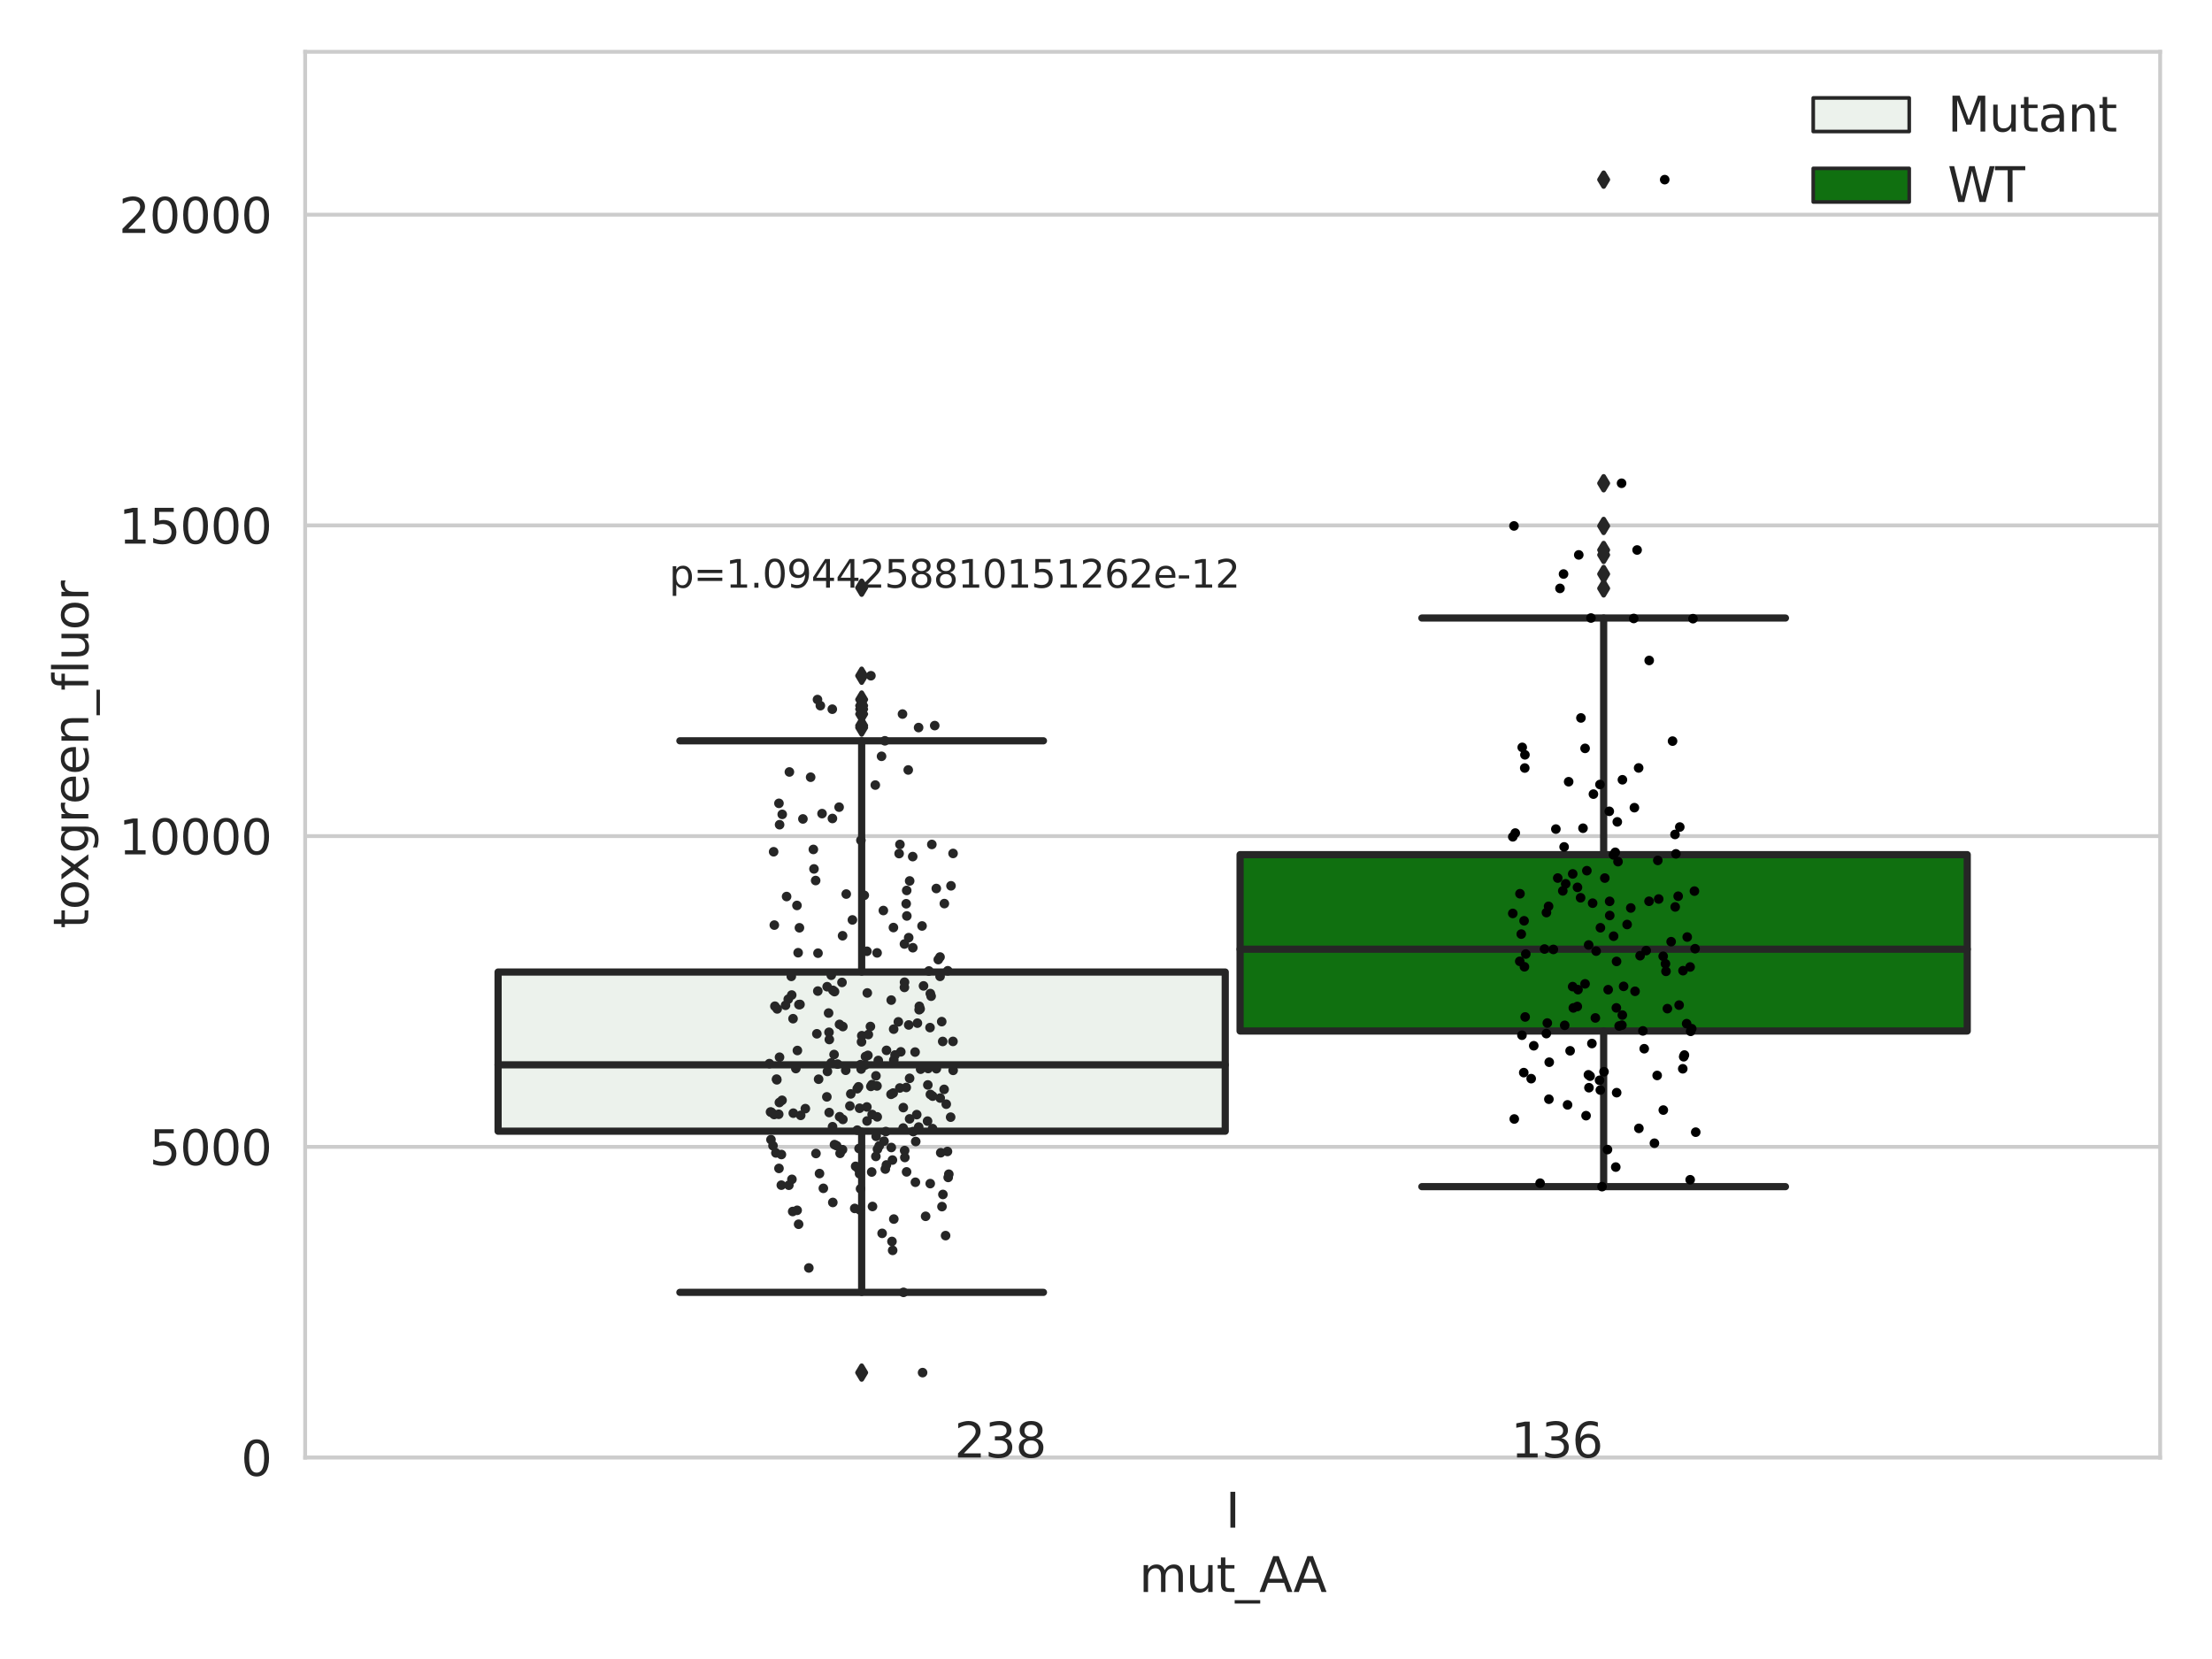 <?xml version="1.0" encoding="utf-8" standalone="no"?>
<!DOCTYPE svg PUBLIC "-//W3C//DTD SVG 1.1//EN"
  "http://www.w3.org/Graphics/SVG/1.1/DTD/svg11.dtd">
<svg xmlns:xlink="http://www.w3.org/1999/xlink" width="460.8pt" height="345.6pt" viewBox="0 0 460.8 345.6" xmlns="http://www.w3.org/2000/svg" version="1.1">
 <defs>
  <style type="text/css">*{stroke-linejoin: round; stroke-linecap: butt}</style>
 </defs>
 <g id="figure_1">
  <g id="patch_1">
   <path d="M 0 345.6 
L 460.8 345.6 
L 460.8 0 
L 0 0 
z
" style="fill: #ffffff"/>
  </g>
  <g id="axes_1">
   <g id="patch_2">
    <path d="M 63.571 303.64 
L 450 303.64 
L 450 10.8 
L 63.571 10.8 
z
" style="fill: #ffffff"/>
   </g>
   <g id="matplotlib.axis_1">
    <g id="xtick_1">
     <g id="text_1">
      <!-- I -->
      <g style="fill: #262626" transform="translate(255.311 318.238) scale(0.1 -0.1)">
       <defs>
        <path id="DejaVuSans-49" d="M 628 4666 
L 1259 4666 
L 1259 0 
L 628 0 
L 628 4666 
z
" transform="scale(0.016)"/>
       </defs>
       <use xlink:href="#DejaVuSans-49"/>
      </g>
     </g>
    </g>
    <g id="text_2">
     <!-- mut_AA -->
     <g style="fill: #262626" transform="translate(237.308 331.638) scale(0.1 -0.1)">
      <defs>
       <path id="DejaVuSans-6d" d="M 3328 2828 
Q 3544 3216 3844 3400 
Q 4144 3584 4550 3584 
Q 5097 3584 5394 3201 
Q 5691 2819 5691 2113 
L 5691 0 
L 5113 0 
L 5113 2094 
Q 5113 2597 4934 2840 
Q 4756 3084 4391 3084 
Q 3944 3084 3684 2787 
Q 3425 2491 3425 1978 
L 3425 0 
L 2847 0 
L 2847 2094 
Q 2847 2600 2669 2842 
Q 2491 3084 2119 3084 
Q 1678 3084 1418 2786 
Q 1159 2488 1159 1978 
L 1159 0 
L 581 0 
L 581 3500 
L 1159 3500 
L 1159 2956 
Q 1356 3278 1631 3431 
Q 1906 3584 2284 3584 
Q 2666 3584 2933 3390 
Q 3200 3197 3328 2828 
z
" transform="scale(0.016)"/>
       <path id="DejaVuSans-75" d="M 544 1381 
L 544 3500 
L 1119 3500 
L 1119 1403 
Q 1119 906 1312 657 
Q 1506 409 1894 409 
Q 2359 409 2629 706 
Q 2900 1003 2900 1516 
L 2900 3500 
L 3475 3500 
L 3475 0 
L 2900 0 
L 2900 538 
Q 2691 219 2414 64 
Q 2138 -91 1772 -91 
Q 1169 -91 856 284 
Q 544 659 544 1381 
z
M 1991 3584 
L 1991 3584 
z
" transform="scale(0.016)"/>
       <path id="DejaVuSans-74" d="M 1172 4494 
L 1172 3500 
L 2356 3500 
L 2356 3053 
L 1172 3053 
L 1172 1153 
Q 1172 725 1289 603 
Q 1406 481 1766 481 
L 2356 481 
L 2356 0 
L 1766 0 
Q 1100 0 847 248 
Q 594 497 594 1153 
L 594 3053 
L 172 3053 
L 172 3500 
L 594 3500 
L 594 4494 
L 1172 4494 
z
" transform="scale(0.016)"/>
       <path id="DejaVuSans-5f" d="M 3263 -1063 
L 3263 -1509 
L -63 -1509 
L -63 -1063 
L 3263 -1063 
z
" transform="scale(0.016)"/>
       <path id="DejaVuSans-41" d="M 2188 4044 
L 1331 1722 
L 3047 1722 
L 2188 4044 
z
M 1831 4666 
L 2547 4666 
L 4325 0 
L 3669 0 
L 3244 1197 
L 1141 1197 
L 716 0 
L 50 0 
L 1831 4666 
z
" transform="scale(0.016)"/>
      </defs>
      <use xlink:href="#DejaVuSans-6d"/>
      <use xlink:href="#DejaVuSans-75" x="97.412"/>
      <use xlink:href="#DejaVuSans-74" x="160.791"/>
      <use xlink:href="#DejaVuSans-5f" x="200"/>
      <use xlink:href="#DejaVuSans-41" x="250"/>
      <use xlink:href="#DejaVuSans-41" x="321.158"/>
     </g>
    </g>
   </g>
   <g id="matplotlib.axis_2">
    <g id="ytick_1">
     <g id="line2d_1">
      <path d="M 63.571 303.64 
L 450 303.64 
" clip-path="url(#p660c987e32)" style="fill: none; stroke: #cccccc; stroke-width: 0.8; stroke-linecap: round"/>
     </g>
     <g id="text_3">
      <!-- 0 -->
      <g style="fill: #262626" transform="translate(50.209 307.439) scale(0.1 -0.1)">
       <defs>
        <path id="DejaVuSans-30" d="M 2034 4250 
Q 1547 4250 1301 3770 
Q 1056 3291 1056 2328 
Q 1056 1369 1301 889 
Q 1547 409 2034 409 
Q 2525 409 2770 889 
Q 3016 1369 3016 2328 
Q 3016 3291 2770 3770 
Q 2525 4250 2034 4250 
z
M 2034 4750 
Q 2819 4750 3233 4129 
Q 3647 3509 3647 2328 
Q 3647 1150 3233 529 
Q 2819 -91 2034 -91 
Q 1250 -91 836 529 
Q 422 1150 422 2328 
Q 422 3509 836 4129 
Q 1250 4750 2034 4750 
z
" transform="scale(0.016)"/>
       </defs>
       <use xlink:href="#DejaVuSans-30"/>
      </g>
     </g>
    </g>
    <g id="ytick_2">
     <g id="line2d_2">
      <path d="M 63.571 238.91 
L 450 238.91 
" clip-path="url(#p660c987e32)" style="fill: none; stroke: #cccccc; stroke-width: 0.8; stroke-linecap: round"/>
     </g>
     <g id="text_4">
      <!-- 5000 -->
      <g style="fill: #262626" transform="translate(31.121 242.709) scale(0.1 -0.1)">
       <defs>
        <path id="DejaVuSans-35" d="M 691 4666 
L 3169 4666 
L 3169 4134 
L 1269 4134 
L 1269 2991 
Q 1406 3038 1543 3061 
Q 1681 3084 1819 3084 
Q 2600 3084 3056 2656 
Q 3513 2228 3513 1497 
Q 3513 744 3044 326 
Q 2575 -91 1722 -91 
Q 1428 -91 1123 -41 
Q 819 9 494 109 
L 494 744 
Q 775 591 1075 516 
Q 1375 441 1709 441 
Q 2250 441 2565 725 
Q 2881 1009 2881 1497 
Q 2881 1984 2565 2268 
Q 2250 2553 1709 2553 
Q 1456 2553 1204 2497 
Q 953 2441 691 2322 
L 691 4666 
z
" transform="scale(0.016)"/>
       </defs>
       <use xlink:href="#DejaVuSans-35"/>
       <use xlink:href="#DejaVuSans-30" x="63.623"/>
       <use xlink:href="#DejaVuSans-30" x="127.246"/>
       <use xlink:href="#DejaVuSans-30" x="190.869"/>
      </g>
     </g>
    </g>
    <g id="ytick_3">
     <g id="line2d_3">
      <path d="M 63.571 174.18 
L 450 174.18 
" clip-path="url(#p660c987e32)" style="fill: none; stroke: #cccccc; stroke-width: 0.8; stroke-linecap: round"/>
     </g>
     <g id="text_5">
      <!-- 10000 -->
      <g style="fill: #262626" transform="translate(24.759 177.979) scale(0.1 -0.1)">
       <defs>
        <path id="DejaVuSans-31" d="M 794 531 
L 1825 531 
L 1825 4091 
L 703 3866 
L 703 4441 
L 1819 4666 
L 2450 4666 
L 2450 531 
L 3481 531 
L 3481 0 
L 794 0 
L 794 531 
z
" transform="scale(0.016)"/>
       </defs>
       <use xlink:href="#DejaVuSans-31"/>
       <use xlink:href="#DejaVuSans-30" x="63.623"/>
       <use xlink:href="#DejaVuSans-30" x="127.246"/>
       <use xlink:href="#DejaVuSans-30" x="190.869"/>
       <use xlink:href="#DejaVuSans-30" x="254.492"/>
      </g>
     </g>
    </g>
    <g id="ytick_4">
     <g id="line2d_4">
      <path d="M 63.571 109.45 
L 450 109.45 
" clip-path="url(#p660c987e32)" style="fill: none; stroke: #cccccc; stroke-width: 0.8; stroke-linecap: round"/>
     </g>
     <g id="text_6">
      <!-- 15000 -->
      <g style="fill: #262626" transform="translate(24.759 113.249) scale(0.1 -0.1)">
       <use xlink:href="#DejaVuSans-31"/>
       <use xlink:href="#DejaVuSans-35" x="63.623"/>
       <use xlink:href="#DejaVuSans-30" x="127.246"/>
       <use xlink:href="#DejaVuSans-30" x="190.869"/>
       <use xlink:href="#DejaVuSans-30" x="254.492"/>
      </g>
     </g>
    </g>
    <g id="ytick_5">
     <g id="line2d_5">
      <path d="M 63.571 44.719 
L 450 44.719 
" clip-path="url(#p660c987e32)" style="fill: none; stroke: #cccccc; stroke-width: 0.8; stroke-linecap: round"/>
     </g>
     <g id="text_7">
      <!-- 20000 -->
      <g style="fill: #262626" transform="translate(24.759 48.519) scale(0.1 -0.1)">
       <defs>
        <path id="DejaVuSans-32" d="M 1228 531 
L 3431 531 
L 3431 0 
L 469 0 
L 469 531 
Q 828 903 1448 1529 
Q 2069 2156 2228 2338 
Q 2531 2678 2651 2914 
Q 2772 3150 2772 3378 
Q 2772 3750 2511 3984 
Q 2250 4219 1831 4219 
Q 1534 4219 1204 4116 
Q 875 4013 500 3803 
L 500 4441 
Q 881 4594 1212 4672 
Q 1544 4750 1819 4750 
Q 2544 4750 2975 4387 
Q 3406 4025 3406 3419 
Q 3406 3131 3298 2873 
Q 3191 2616 2906 2266 
Q 2828 2175 2409 1742 
Q 1991 1309 1228 531 
z
" transform="scale(0.016)"/>
       </defs>
       <use xlink:href="#DejaVuSans-32"/>
       <use xlink:href="#DejaVuSans-30" x="63.623"/>
       <use xlink:href="#DejaVuSans-30" x="127.246"/>
       <use xlink:href="#DejaVuSans-30" x="190.869"/>
       <use xlink:href="#DejaVuSans-30" x="254.492"/>
      </g>
     </g>
    </g>
    <g id="text_8">
     <!-- toxgreen_fluor -->
     <g style="fill: #262626" transform="translate(18.401 193.415) rotate(-90) scale(0.1 -0.1)">
      <defs>
       <path id="DejaVuSans-6f" d="M 1959 3097 
Q 1497 3097 1228 2736 
Q 959 2375 959 1747 
Q 959 1119 1226 758 
Q 1494 397 1959 397 
Q 2419 397 2687 759 
Q 2956 1122 2956 1747 
Q 2956 2369 2687 2733 
Q 2419 3097 1959 3097 
z
M 1959 3584 
Q 2709 3584 3137 3096 
Q 3566 2609 3566 1747 
Q 3566 888 3137 398 
Q 2709 -91 1959 -91 
Q 1206 -91 779 398 
Q 353 888 353 1747 
Q 353 2609 779 3096 
Q 1206 3584 1959 3584 
z
" transform="scale(0.016)"/>
       <path id="DejaVuSans-78" d="M 3513 3500 
L 2247 1797 
L 3578 0 
L 2900 0 
L 1881 1375 
L 863 0 
L 184 0 
L 1544 1831 
L 300 3500 
L 978 3500 
L 1906 2253 
L 2834 3500 
L 3513 3500 
z
" transform="scale(0.016)"/>
       <path id="DejaVuSans-67" d="M 2906 1791 
Q 2906 2416 2648 2759 
Q 2391 3103 1925 3103 
Q 1463 3103 1205 2759 
Q 947 2416 947 1791 
Q 947 1169 1205 825 
Q 1463 481 1925 481 
Q 2391 481 2648 825 
Q 2906 1169 2906 1791 
z
M 3481 434 
Q 3481 -459 3084 -895 
Q 2688 -1331 1869 -1331 
Q 1566 -1331 1297 -1286 
Q 1028 -1241 775 -1147 
L 775 -588 
Q 1028 -725 1275 -790 
Q 1522 -856 1778 -856 
Q 2344 -856 2625 -561 
Q 2906 -266 2906 331 
L 2906 616 
Q 2728 306 2450 153 
Q 2172 0 1784 0 
Q 1141 0 747 490 
Q 353 981 353 1791 
Q 353 2603 747 3093 
Q 1141 3584 1784 3584 
Q 2172 3584 2450 3431 
Q 2728 3278 2906 2969 
L 2906 3500 
L 3481 3500 
L 3481 434 
z
" transform="scale(0.016)"/>
       <path id="DejaVuSans-72" d="M 2631 2963 
Q 2534 3019 2420 3045 
Q 2306 3072 2169 3072 
Q 1681 3072 1420 2755 
Q 1159 2438 1159 1844 
L 1159 0 
L 581 0 
L 581 3500 
L 1159 3500 
L 1159 2956 
Q 1341 3275 1631 3429 
Q 1922 3584 2338 3584 
Q 2397 3584 2469 3576 
Q 2541 3569 2628 3553 
L 2631 2963 
z
" transform="scale(0.016)"/>
       <path id="DejaVuSans-65" d="M 3597 1894 
L 3597 1613 
L 953 1613 
Q 991 1019 1311 708 
Q 1631 397 2203 397 
Q 2534 397 2845 478 
Q 3156 559 3463 722 
L 3463 178 
Q 3153 47 2828 -22 
Q 2503 -91 2169 -91 
Q 1331 -91 842 396 
Q 353 884 353 1716 
Q 353 2575 817 3079 
Q 1281 3584 2069 3584 
Q 2775 3584 3186 3129 
Q 3597 2675 3597 1894 
z
M 3022 2063 
Q 3016 2534 2758 2815 
Q 2500 3097 2075 3097 
Q 1594 3097 1305 2825 
Q 1016 2553 972 2059 
L 3022 2063 
z
" transform="scale(0.016)"/>
       <path id="DejaVuSans-6e" d="M 3513 2113 
L 3513 0 
L 2938 0 
L 2938 2094 
Q 2938 2591 2744 2837 
Q 2550 3084 2163 3084 
Q 1697 3084 1428 2787 
Q 1159 2491 1159 1978 
L 1159 0 
L 581 0 
L 581 3500 
L 1159 3500 
L 1159 2956 
Q 1366 3272 1645 3428 
Q 1925 3584 2291 3584 
Q 2894 3584 3203 3211 
Q 3513 2838 3513 2113 
z
" transform="scale(0.016)"/>
       <path id="DejaVuSans-66" d="M 2375 4863 
L 2375 4384 
L 1825 4384 
Q 1516 4384 1395 4259 
Q 1275 4134 1275 3809 
L 1275 3500 
L 2222 3500 
L 2222 3053 
L 1275 3053 
L 1275 0 
L 697 0 
L 697 3053 
L 147 3053 
L 147 3500 
L 697 3500 
L 697 3744 
Q 697 4328 969 4595 
Q 1241 4863 1831 4863 
L 2375 4863 
z
" transform="scale(0.016)"/>
       <path id="DejaVuSans-6c" d="M 603 4863 
L 1178 4863 
L 1178 0 
L 603 0 
L 603 4863 
z
" transform="scale(0.016)"/>
      </defs>
      <use xlink:href="#DejaVuSans-74"/>
      <use xlink:href="#DejaVuSans-6f" x="39.209"/>
      <use xlink:href="#DejaVuSans-78" x="97.266"/>
      <use xlink:href="#DejaVuSans-67" x="156.445"/>
      <use xlink:href="#DejaVuSans-72" x="219.922"/>
      <use xlink:href="#DejaVuSans-65" x="258.785"/>
      <use xlink:href="#DejaVuSans-65" x="320.309"/>
      <use xlink:href="#DejaVuSans-6e" x="381.832"/>
      <use xlink:href="#DejaVuSans-5f" x="445.211"/>
      <use xlink:href="#DejaVuSans-66" x="495.211"/>
      <use xlink:href="#DejaVuSans-6c" x="530.416"/>
      <use xlink:href="#DejaVuSans-75" x="558.199"/>
      <use xlink:href="#DejaVuSans-6f" x="621.578"/>
      <use xlink:href="#DejaVuSans-72" x="682.76"/>
     </g>
    </g>
   </g>
   <g id="patch_3">
    <path d="M 103.76 235.649 
L 255.24 235.649 
L 255.24 202.493 
L 103.76 202.493 
L 103.76 235.649 
z
" clip-path="url(#p660c987e32)" style="fill: #ecf2ec; stroke: #262626; stroke-width: 1.5; stroke-linejoin: miter"/>
   </g>
   <g id="patch_4">
    <path d="M 258.331 214.778 
L 409.811 214.778 
L 409.811 178.039 
L 258.331 178.039 
L 258.331 214.778 
z
" clip-path="url(#p660c987e32)" style="fill: #107010; stroke: #262626; stroke-width: 1.5; stroke-linejoin: miter"/>
   </g>
   <g id="patch_5">
    <path d="M 256.786 303.64 
L 256.786 303.64 
L 256.786 303.64 
L 256.786 303.64 
z
" clip-path="url(#p660c987e32)" style="fill: #ecf2ec; stroke: #262626; stroke-width: 0.75; stroke-linejoin: miter"/>
   </g>
   <g id="patch_6">
    <path d="M 256.786 303.64 
L 256.786 303.64 
L 256.786 303.64 
L 256.786 303.64 
z
" clip-path="url(#p660c987e32)" style="fill: #107010; stroke: #262626; stroke-width: 0.75; stroke-linejoin: miter"/>
   </g>
   <g id="PathCollection_1"/>
   <g id="PathCollection_2"/>
   <g id="line2d_6">
    <path d="M 179.5 235.649 
L 179.5 269.221 
" clip-path="url(#p660c987e32)" style="fill: none; stroke: #262626; stroke-width: 1.5; stroke-linecap: round"/>
   </g>
   <g id="line2d_7">
    <path d="M 179.5 202.493 
L 179.5 154.323 
" clip-path="url(#p660c987e32)" style="fill: none; stroke: #262626; stroke-width: 1.5; stroke-linecap: round"/>
   </g>
   <g id="line2d_8">
    <path d="M 141.63 269.221 
L 217.37 269.221 
" clip-path="url(#p660c987e32)" style="fill: none; stroke: #262626; stroke-width: 1.5; stroke-linecap: round"/>
   </g>
   <g id="line2d_9">
    <path d="M 141.63 154.323 
L 217.37 154.323 
" clip-path="url(#p660c987e32)" style="fill: none; stroke: #262626; stroke-width: 1.5; stroke-linecap: round"/>
   </g>
   <g id="line2d_10">
    <defs>
     <path id="ma5a940a4b7" d="M -0 1.414 
L 0.849 0 
L 0 -1.414 
L -0.849 -0 
z
" style="stroke: #262626; stroke-linejoin: miter"/>
    </defs>
    <g clip-path="url(#p660c987e32)">
     <use xlink:href="#ma5a940a4b7" x="179.5" y="285.94" style="fill: #262626; stroke: #262626; stroke-linejoin: miter"/>
     <use xlink:href="#ma5a940a4b7" x="179.5" y="148.749" style="fill: #262626; stroke: #262626; stroke-linejoin: miter"/>
     <use xlink:href="#ma5a940a4b7" x="179.5" y="147.736" style="fill: #262626; stroke: #262626; stroke-linejoin: miter"/>
     <use xlink:href="#ma5a940a4b7" x="179.5" y="140.767" style="fill: #262626; stroke: #262626; stroke-linejoin: miter"/>
     <use xlink:href="#ma5a940a4b7" x="179.5" y="151.152" style="fill: #262626; stroke: #262626; stroke-linejoin: miter"/>
     <use xlink:href="#ma5a940a4b7" x="179.5" y="122.429" style="fill: #262626; stroke: #262626; stroke-linejoin: miter"/>
     <use xlink:href="#ma5a940a4b7" x="179.5" y="151.564" style="fill: #262626; stroke: #262626; stroke-linejoin: miter"/>
     <use xlink:href="#ma5a940a4b7" x="179.5" y="145.731" style="fill: #262626; stroke: #262626; stroke-linejoin: miter"/>
     <use xlink:href="#ma5a940a4b7" x="179.5" y="147.001" style="fill: #262626; stroke: #262626; stroke-linejoin: miter"/>
    </g>
   </g>
   <g id="line2d_11">
    <path d="M 334.071 214.778 
L 334.071 247.198 
" clip-path="url(#p660c987e32)" style="fill: none; stroke: #262626; stroke-width: 1.5; stroke-linecap: round"/>
   </g>
   <g id="line2d_12">
    <path d="M 334.071 178.039 
L 334.071 128.746 
" clip-path="url(#p660c987e32)" style="fill: none; stroke: #262626; stroke-width: 1.5; stroke-linecap: round"/>
   </g>
   <g id="line2d_13">
    <path d="M 296.201 247.198 
L 371.941 247.198 
" clip-path="url(#p660c987e32)" style="fill: none; stroke: #262626; stroke-width: 1.5; stroke-linecap: round"/>
   </g>
   <g id="line2d_14">
    <path d="M 296.201 128.746 
L 371.941 128.746 
" clip-path="url(#p660c987e32)" style="fill: none; stroke: #262626; stroke-width: 1.5; stroke-linecap: round"/>
   </g>
   <g id="line2d_15">
    <g clip-path="url(#p660c987e32)">
     <use xlink:href="#ma5a940a4b7" x="334.071" y="115.595" style="fill: #262626; stroke: #262626; stroke-linejoin: miter"/>
     <use xlink:href="#ma5a940a4b7" x="334.071" y="114.573" style="fill: #262626; stroke: #262626; stroke-linejoin: miter"/>
     <use xlink:href="#ma5a940a4b7" x="334.071" y="119.58" style="fill: #262626; stroke: #262626; stroke-linejoin: miter"/>
     <use xlink:href="#ma5a940a4b7" x="334.071" y="109.562" style="fill: #262626; stroke: #262626; stroke-linejoin: miter"/>
     <use xlink:href="#ma5a940a4b7" x="334.071" y="100.671" style="fill: #262626; stroke: #262626; stroke-linejoin: miter"/>
     <use xlink:href="#ma5a940a4b7" x="334.071" y="122.572" style="fill: #262626; stroke: #262626; stroke-linejoin: miter"/>
     <use xlink:href="#ma5a940a4b7" x="334.071" y="37.422" style="fill: #262626; stroke: #262626; stroke-linejoin: miter"/>
    </g>
   </g>
   <g id="line2d_16">
    <path d="M 103.76 221.819 
L 255.24 221.819 
" clip-path="url(#p660c987e32)" style="fill: none; stroke: #262626; stroke-width: 1.5; stroke-linecap: round"/>
   </g>
   <g id="line2d_17">
    <path d="M 258.331 197.74 
L 409.811 197.74 
" clip-path="url(#p660c987e32)" style="fill: none; stroke: #262626; stroke-width: 1.5; stroke-linecap: round"/>
   </g>
   <g id="patch_7">
    <path d="M 63.571 303.64 
L 63.571 10.8 
" style="fill: none; stroke: #cccccc; stroke-width: 0.8; stroke-linejoin: miter; stroke-linecap: square"/>
   </g>
   <g id="patch_8">
    <path d="M 450 303.64 
L 450 10.8 
" style="fill: none; stroke: #cccccc; stroke-width: 0.8; stroke-linejoin: miter; stroke-linecap: square"/>
   </g>
   <g id="patch_9">
    <path d="M 63.571 303.64 
L 450 303.64 
" style="fill: none; stroke: #cccccc; stroke-width: 0.8; stroke-linejoin: miter; stroke-linecap: square"/>
   </g>
   <g id="patch_10">
    <path d="M 63.571 10.8 
L 450 10.8 
" style="fill: none; stroke: #cccccc; stroke-width: 0.8; stroke-linejoin: miter; stroke-linecap: square"/>
   </g>
   <g id="PathCollection_3">
    <defs>
     <path id="C0_0_bcad9f78cf" d="M 0 1 
C 0.265 1 0.52 0.895 0.707 0.707 
C 0.895 0.52 1 0.265 1 -0 
C 1 -0.265 0.895 -0.52 0.707 -0.707 
C 0.52 -0.895 0.265 -1 0 -1 
C -0.265 -1 -0.52 -0.895 -0.707 -0.707 
C -0.895 -0.52 -1 -0.265 -1 0 
C -1 0.265 -0.895 0.52 -0.707 0.707 
C -0.52 0.895 -0.265 1 0 1 
z
"/>
    </defs>
    <g clip-path="url(#p660c987e32)">
     <use xlink:href="#C0_0_bcad9f78cf" x="189.298" y="195.327" style="fill: #262626"/>
    </g>
    <g clip-path="url(#p660c987e32)">
     <use xlink:href="#C0_0_bcad9f78cf" x="175.523" y="194.935" style="fill: #262626"/>
    </g>
    <g clip-path="url(#p660c987e32)">
     <use xlink:href="#C0_0_bcad9f78cf" x="163.642" y="209.421" style="fill: #262626"/>
    </g>
    <g clip-path="url(#p660c987e32)">
     <use xlink:href="#C0_0_bcad9f78cf" x="160.515" y="231.643" style="fill: #262626"/>
    </g>
    <g clip-path="url(#p660c987e32)">
     <use xlink:href="#C0_0_bcad9f78cf" x="191.784" y="222.73" style="fill: #262626"/>
    </g>
    <g clip-path="url(#p660c987e32)">
     <use xlink:href="#C0_0_bcad9f78cf" x="182.745" y="232.664" style="fill: #262626"/>
    </g>
    <g clip-path="url(#p660c987e32)">
     <use xlink:href="#C0_0_bcad9f78cf" x="177.236" y="227.878" style="fill: #262626"/>
    </g>
    <g clip-path="url(#p660c987e32)">
     <use xlink:href="#C0_0_bcad9f78cf" x="172.612" y="211.036" style="fill: #262626"/>
    </g>
    <g clip-path="url(#p660c987e32)">
     <use xlink:href="#C0_0_bcad9f78cf" x="173.166" y="203.156" style="fill: #262626"/>
    </g>
    <g clip-path="url(#p660c987e32)">
     <use xlink:href="#C0_0_bcad9f78cf" x="175.4" y="204.656" style="fill: #262626"/>
    </g>
    <g clip-path="url(#p660c987e32)">
     <use xlink:href="#C0_0_bcad9f78cf" x="184.426" y="243.535" style="fill: #262626"/>
    </g>
    <g clip-path="url(#p660c987e32)">
     <use xlink:href="#C0_0_bcad9f78cf" x="188.217" y="269.221" style="fill: #262626"/>
    </g>
    <g clip-path="url(#p660c987e32)">
     <use xlink:href="#C0_0_bcad9f78cf" x="190.973" y="232.197" style="fill: #262626"/>
    </g>
    <g clip-path="url(#p660c987e32)">
     <use xlink:href="#C0_0_bcad9f78cf" x="185.66" y="208.34" style="fill: #262626"/>
    </g>
    <g clip-path="url(#p660c987e32)">
     <use xlink:href="#C0_0_bcad9f78cf" x="169.979" y="240.296" style="fill: #262626"/>
    </g>
    <g clip-path="url(#p660c987e32)">
     <use xlink:href="#C0_0_bcad9f78cf" x="180.621" y="233.521" style="fill: #262626"/>
    </g>
    <g clip-path="url(#p660c987e32)">
     <use xlink:href="#C0_0_bcad9f78cf" x="168.871" y="161.907" style="fill: #262626"/>
    </g>
    <g clip-path="url(#p660c987e32)">
     <use xlink:href="#C0_0_bcad9f78cf" x="185.619" y="227.966" style="fill: #262626"/>
    </g>
    <g clip-path="url(#p660c987e32)">
     <use xlink:href="#C0_0_bcad9f78cf" x="174.803" y="168.145" style="fill: #262626"/>
    </g>
    <g clip-path="url(#p660c987e32)">
     <use xlink:href="#C0_0_bcad9f78cf" x="186.117" y="193.225" style="fill: #262626"/>
    </g>
    <g clip-path="url(#p660c987e32)">
     <use xlink:href="#C0_0_bcad9f78cf" x="169.566" y="181.01" style="fill: #262626"/>
    </g>
    <g clip-path="url(#p660c987e32)">
     <use xlink:href="#C0_0_bcad9f78cf" x="175.511" y="239.496" style="fill: #262626"/>
    </g>
    <g clip-path="url(#p660c987e32)">
     <use xlink:href="#C0_0_bcad9f78cf" x="181.416" y="226.315" style="fill: #262626"/>
    </g>
    <g clip-path="url(#p660c987e32)">
     <use xlink:href="#C0_0_bcad9f78cf" x="178.957" y="239.256" style="fill: #262626"/>
    </g>
    <g clip-path="url(#p660c987e32)">
     <use xlink:href="#C0_0_bcad9f78cf" x="165.204" y="212.211" style="fill: #262626"/>
    </g>
    <g clip-path="url(#p660c987e32)">
     <use xlink:href="#C0_0_bcad9f78cf" x="195.065" y="222.634" style="fill: #262626"/>
    </g>
    <g clip-path="url(#p660c987e32)">
     <use xlink:href="#C0_0_bcad9f78cf" x="197.526" y="245.278" style="fill: #262626"/>
    </g>
    <g clip-path="url(#p660c987e32)">
     <use xlink:href="#C0_0_bcad9f78cf" x="166.365" y="255.031" style="fill: #262626"/>
    </g>
    <g clip-path="url(#p660c987e32)">
     <use xlink:href="#C0_0_bcad9f78cf" x="166.061" y="252.129" style="fill: #262626"/>
    </g>
    <g clip-path="url(#p660c987e32)">
     <use xlink:href="#C0_0_bcad9f78cf" x="160.608" y="237.408" style="fill: #262626"/>
    </g>
    <g clip-path="url(#p660c987e32)">
     <use xlink:href="#C0_0_bcad9f78cf" x="195.463" y="199.9" style="fill: #262626"/>
    </g>
    <g clip-path="url(#p660c987e32)">
     <use xlink:href="#C0_0_bcad9f78cf" x="176.184" y="222.956" style="fill: #262626"/>
    </g>
    <g clip-path="url(#p660c987e32)">
     <use xlink:href="#C0_0_bcad9f78cf" x="198.523" y="216.945" style="fill: #262626"/>
    </g>
    <g clip-path="url(#p660c987e32)">
     <use xlink:href="#C0_0_bcad9f78cf" x="182.476" y="224.122" style="fill: #262626"/>
    </g>
    <g clip-path="url(#p660c987e32)">
     <use xlink:href="#C0_0_bcad9f78cf" x="186.198" y="253.953" style="fill: #262626"/>
    </g>
    <g clip-path="url(#p660c987e32)">
     <use xlink:href="#C0_0_bcad9f78cf" x="190.134" y="178.444" style="fill: #262626"/>
    </g>
    <g clip-path="url(#p660c987e32)">
     <use xlink:href="#C0_0_bcad9f78cf" x="192.079" y="192.896" style="fill: #262626"/>
    </g>
    <g clip-path="url(#p660c987e32)">
     <use xlink:href="#C0_0_bcad9f78cf" x="189.5" y="183.515" style="fill: #262626"/>
    </g>
    <g clip-path="url(#p660c987e32)">
     <use xlink:href="#C0_0_bcad9f78cf" x="197.375" y="239.872" style="fill: #262626"/>
    </g>
    <g clip-path="url(#p660c987e32)">
     <use xlink:href="#C0_0_bcad9f78cf" x="162.275" y="243.399" style="fill: #262626"/>
    </g>
    <g clip-path="url(#p660c987e32)">
     <use xlink:href="#C0_0_bcad9f78cf" x="188.008" y="148.749" style="fill: #262626"/>
    </g>
    <g clip-path="url(#p660c987e32)">
     <use xlink:href="#C0_0_bcad9f78cf" x="197.12" y="230.018" style="fill: #262626"/>
    </g>
    <g clip-path="url(#p660c987e32)">
     <use xlink:href="#C0_0_bcad9f78cf" x="164.445" y="160.816" style="fill: #262626"/>
    </g>
    <g clip-path="url(#p660c987e32)">
     <use xlink:href="#C0_0_bcad9f78cf" x="191.382" y="234.784" style="fill: #262626"/>
    </g>
    <g clip-path="url(#p660c987e32)">
     <use xlink:href="#C0_0_bcad9f78cf" x="179.469" y="217.034" style="fill: #262626"/>
    </g>
    <g clip-path="url(#p660c987e32)">
     <use xlink:href="#C0_0_bcad9f78cf" x="186.194" y="220.83" style="fill: #262626"/>
    </g>
    <g clip-path="url(#p660c987e32)">
     <use xlink:href="#C0_0_bcad9f78cf" x="183.154" y="238.705" style="fill: #262626"/>
    </g>
    <g clip-path="url(#p660c987e32)">
     <use xlink:href="#C0_0_bcad9f78cf" x="166.266" y="198.469" style="fill: #262626"/>
    </g>
    <g clip-path="url(#p660c987e32)">
     <use xlink:href="#C0_0_bcad9f78cf" x="170.167" y="215.358" style="fill: #262626"/>
    </g>
    <g clip-path="url(#p660c987e32)">
     <use xlink:href="#C0_0_bcad9f78cf" x="177.049" y="230.397" style="fill: #262626"/>
    </g>
    <g clip-path="url(#p660c987e32)">
     <use xlink:href="#C0_0_bcad9f78cf" x="196.425" y="248.827" style="fill: #262626"/>
    </g>
    <g clip-path="url(#p660c987e32)">
     <use xlink:href="#C0_0_bcad9f78cf" x="182.694" y="226.225" style="fill: #262626"/>
    </g>
    <g clip-path="url(#p660c987e32)">
     <use xlink:href="#C0_0_bcad9f78cf" x="160.698" y="231.721" style="fill: #262626"/>
    </g>
    <g clip-path="url(#p660c987e32)">
     <use xlink:href="#C0_0_bcad9f78cf" x="173.755" y="219.676" style="fill: #262626"/>
    </g>
    <g clip-path="url(#p660c987e32)">
     <use xlink:href="#C0_0_bcad9f78cf" x="195.972" y="240.139" style="fill: #262626"/>
    </g>
    <g clip-path="url(#p660c987e32)">
     <use xlink:href="#C0_0_bcad9f78cf" x="166.654" y="209.242" style="fill: #262626"/>
    </g>
    <g clip-path="url(#p660c987e32)">
     <use xlink:href="#C0_0_bcad9f78cf" x="167.769" y="230.949" style="fill: #262626"/>
    </g>
    <g clip-path="url(#p660c987e32)">
     <use xlink:href="#C0_0_bcad9f78cf" x="164.928" y="207.283" style="fill: #262626"/>
    </g>
    <g clip-path="url(#p660c987e32)">
     <use xlink:href="#C0_0_bcad9f78cf" x="173.381" y="147.736" style="fill: #262626"/>
    </g>
    <g clip-path="url(#p660c987e32)">
     <use xlink:href="#C0_0_bcad9f78cf" x="162.952" y="169.648" style="fill: #262626"/>
    </g>
    <g clip-path="url(#p660c987e32)">
     <use xlink:href="#C0_0_bcad9f78cf" x="184.337" y="154.323" style="fill: #262626"/>
    </g>
    <g clip-path="url(#p660c987e32)">
     <use xlink:href="#C0_0_bcad9f78cf" x="189.489" y="224.632" style="fill: #262626"/>
    </g>
    <g clip-path="url(#p660c987e32)">
     <use xlink:href="#C0_0_bcad9f78cf" x="190.694" y="246.285" style="fill: #262626"/>
    </g>
    <g clip-path="url(#p660c987e32)">
     <use xlink:href="#C0_0_bcad9f78cf" x="180.044" y="186.507" style="fill: #262626"/>
    </g>
    <g clip-path="url(#p660c987e32)">
     <use xlink:href="#C0_0_bcad9f78cf" x="195.049" y="185.091" style="fill: #262626"/>
    </g>
    <g clip-path="url(#p660c987e32)">
     <use xlink:href="#C0_0_bcad9f78cf" x="162.764" y="246.89" style="fill: #262626"/>
    </g>
    <g clip-path="url(#p660c987e32)">
     <use xlink:href="#C0_0_bcad9f78cf" x="170.404" y="198.563" style="fill: #262626"/>
    </g>
    <g clip-path="url(#p660c987e32)">
     <use xlink:href="#C0_0_bcad9f78cf" x="182.459" y="240.903" style="fill: #262626"/>
    </g>
    <g clip-path="url(#p660c987e32)">
     <use xlink:href="#C0_0_bcad9f78cf" x="187.653" y="219.114" style="fill: #262626"/>
    </g>
    <g clip-path="url(#p660c987e32)">
     <use xlink:href="#C0_0_bcad9f78cf" x="172.767" y="216.554" style="fill: #262626"/>
    </g>
    <g clip-path="url(#p660c987e32)">
     <use xlink:href="#C0_0_bcad9f78cf" x="198.557" y="222.974" style="fill: #262626"/>
    </g>
    <g clip-path="url(#p660c987e32)">
     <use xlink:href="#C0_0_bcad9f78cf" x="182.716" y="198.504" style="fill: #262626"/>
    </g>
    <g clip-path="url(#p660c987e32)">
     <use xlink:href="#C0_0_bcad9f78cf" x="161.775" y="224.8" style="fill: #262626"/>
    </g>
    <g clip-path="url(#p660c987e32)">
     <use xlink:href="#C0_0_bcad9f78cf" x="184.535" y="235.723" style="fill: #262626"/>
    </g>
    <g clip-path="url(#p660c987e32)">
     <use xlink:href="#C0_0_bcad9f78cf" x="192.193" y="285.94" style="fill: #262626"/>
    </g>
    <g clip-path="url(#p660c987e32)">
     <use xlink:href="#C0_0_bcad9f78cf" x="173.839" y="238.444" style="fill: #262626"/>
    </g>
    <g clip-path="url(#p660c987e32)">
     <use xlink:href="#C0_0_bcad9f78cf" x="180.892" y="215.511" style="fill: #262626"/>
    </g>
    <g clip-path="url(#p660c987e32)">
     <use xlink:href="#C0_0_bcad9f78cf" x="188.408" y="205.696" style="fill: #262626"/>
    </g>
    <g clip-path="url(#p660c987e32)">
     <use xlink:href="#C0_0_bcad9f78cf" x="198.035" y="232.725" style="fill: #262626"/>
    </g>
    <g clip-path="url(#p660c987e32)">
     <use xlink:href="#C0_0_bcad9f78cf" x="193.354" y="222.587" style="fill: #262626"/>
    </g>
    <g clip-path="url(#p660c987e32)">
     <use xlink:href="#C0_0_bcad9f78cf" x="197.44" y="202.227" style="fill: #262626"/>
    </g>
    <g clip-path="url(#p660c987e32)">
     <use xlink:href="#C0_0_bcad9f78cf" x="178.583" y="235.429" style="fill: #262626"/>
    </g>
    <g clip-path="url(#p660c987e32)">
     <use xlink:href="#C0_0_bcad9f78cf" x="186.073" y="227.7" style="fill: #262626"/>
    </g>
    <g clip-path="url(#p660c987e32)">
     <use xlink:href="#C0_0_bcad9f78cf" x="196.232" y="251.358" style="fill: #262626"/>
    </g>
    <g clip-path="url(#p660c987e32)">
     <use xlink:href="#C0_0_bcad9f78cf" x="175.585" y="213.852" style="fill: #262626"/>
    </g>
    <g clip-path="url(#p660c987e32)">
     <use xlink:href="#C0_0_bcad9f78cf" x="173.519" y="206.31" style="fill: #262626"/>
    </g>
    <g clip-path="url(#p660c987e32)">
     <use xlink:href="#C0_0_bcad9f78cf" x="181.758" y="251.333" style="fill: #262626"/>
    </g>
    <g clip-path="url(#p660c987e32)">
     <use xlink:href="#C0_0_bcad9f78cf" x="185.813" y="258.617" style="fill: #262626"/>
    </g>
    <g clip-path="url(#p660c987e32)">
     <use xlink:href="#C0_0_bcad9f78cf" x="169.438" y="176.951" style="fill: #262626"/>
    </g>
    <g clip-path="url(#p660c987e32)">
     <use xlink:href="#C0_0_bcad9f78cf" x="178.057" y="251.738" style="fill: #262626"/>
    </g>
    <g clip-path="url(#p660c987e32)">
     <use xlink:href="#C0_0_bcad9f78cf" x="189.202" y="160.399" style="fill: #262626"/>
    </g>
    <g clip-path="url(#p660c987e32)">
     <use xlink:href="#C0_0_bcad9f78cf" x="175.005" y="240.262" style="fill: #262626"/>
    </g>
    <g clip-path="url(#p660c987e32)">
     <use xlink:href="#C0_0_bcad9f78cf" x="161.161" y="177.436" style="fill: #262626"/>
    </g>
    <g clip-path="url(#p660c987e32)">
     <use xlink:href="#C0_0_bcad9f78cf" x="194.268" y="235.109" style="fill: #262626"/>
    </g>
    <g clip-path="url(#p660c987e32)">
     <use xlink:href="#C0_0_bcad9f78cf" x="198.54" y="177.787" style="fill: #262626"/>
    </g>
    <g clip-path="url(#p660c987e32)">
     <use xlink:href="#C0_0_bcad9f78cf" x="172.247" y="228.498" style="fill: #262626"/>
    </g>
    <g clip-path="url(#p660c987e32)">
     <use xlink:href="#C0_0_bcad9f78cf" x="161.031" y="238.676" style="fill: #262626"/>
    </g>
    <g clip-path="url(#p660c987e32)">
     <use xlink:href="#C0_0_bcad9f78cf" x="181.682" y="232.171" style="fill: #262626"/>
    </g>
    <g clip-path="url(#p660c987e32)">
     <use xlink:href="#C0_0_bcad9f78cf" x="170.366" y="206.458" style="fill: #262626"/>
    </g>
    <g clip-path="url(#p660c987e32)">
     <use xlink:href="#C0_0_bcad9f78cf" x="171.246" y="169.49" style="fill: #262626"/>
    </g>
    <g clip-path="url(#p660c987e32)">
     <use xlink:href="#C0_0_bcad9f78cf" x="165.79" y="222.601" style="fill: #262626"/>
    </g>
    <g clip-path="url(#p660c987e32)">
     <use xlink:href="#C0_0_bcad9f78cf" x="187.444" y="226.647" style="fill: #262626"/>
    </g>
    <g clip-path="url(#p660c987e32)">
     <use xlink:href="#C0_0_bcad9f78cf" x="161.631" y="240.175" style="fill: #262626"/>
    </g>
    <g clip-path="url(#p660c987e32)">
     <use xlink:href="#C0_0_bcad9f78cf" x="162.405" y="171.8" style="fill: #262626"/>
    </g>
    <g clip-path="url(#p660c987e32)">
     <use xlink:href="#C0_0_bcad9f78cf" x="179.527" y="215.755" style="fill: #262626"/>
    </g>
    <g clip-path="url(#p660c987e32)">
     <use xlink:href="#C0_0_bcad9f78cf" x="166.023" y="188.621" style="fill: #262626"/>
    </g>
    <g clip-path="url(#p660c987e32)">
     <use xlink:href="#C0_0_bcad9f78cf" x="188.431" y="204.611" style="fill: #262626"/>
    </g>
    <g clip-path="url(#p660c987e32)">
     <use xlink:href="#C0_0_bcad9f78cf" x="162.36" y="229.675" style="fill: #262626"/>
    </g>
    <g clip-path="url(#p660c987e32)">
     <use xlink:href="#C0_0_bcad9f78cf" x="181.427" y="140.767" style="fill: #262626"/>
    </g>
    <g clip-path="url(#p660c987e32)">
     <use xlink:href="#C0_0_bcad9f78cf" x="179.066" y="230.867" style="fill: #262626"/>
    </g>
    <g clip-path="url(#p660c987e32)">
     <use xlink:href="#C0_0_bcad9f78cf" x="176.287" y="186.248" style="fill: #262626"/>
    </g>
    <g clip-path="url(#p660c987e32)">
     <use xlink:href="#C0_0_bcad9f78cf" x="196.984" y="257.399" style="fill: #262626"/>
    </g>
    <g clip-path="url(#p660c987e32)">
     <use xlink:href="#C0_0_bcad9f78cf" x="197.659" y="244.606" style="fill: #262626"/>
    </g>
    <g clip-path="url(#p660c987e32)">
     <use xlink:href="#C0_0_bcad9f78cf" x="178.822" y="243.486" style="fill: #262626"/>
    </g>
    <g clip-path="url(#p660c987e32)">
     <use xlink:href="#C0_0_bcad9f78cf" x="188.883" y="185.498" style="fill: #262626"/>
    </g>
    <g clip-path="url(#p660c987e32)">
     <use xlink:href="#C0_0_bcad9f78cf" x="162.783" y="240.506" style="fill: #262626"/>
    </g>
    <g clip-path="url(#p660c987e32)">
     <use xlink:href="#C0_0_bcad9f78cf" x="174.289" y="238.669" style="fill: #262626"/>
    </g>
    <g clip-path="url(#p660c987e32)">
     <use xlink:href="#C0_0_bcad9f78cf" x="165.132" y="252.379" style="fill: #262626"/>
    </g>
    <g clip-path="url(#p660c987e32)">
     <use xlink:href="#C0_0_bcad9f78cf" x="175.587" y="233.195" style="fill: #262626"/>
    </g>
    <g clip-path="url(#p660c987e32)">
     <use xlink:href="#C0_0_bcad9f78cf" x="190.763" y="237.798" style="fill: #262626"/>
    </g>
    <g clip-path="url(#p660c987e32)">
     <use xlink:href="#C0_0_bcad9f78cf" x="166.112" y="218.838" style="fill: #262626"/>
    </g>
    <g clip-path="url(#p660c987e32)">
     <use xlink:href="#C0_0_bcad9f78cf" x="196.383" y="216.955" style="fill: #262626"/>
    </g>
    <g clip-path="url(#p660c987e32)">
     <use xlink:href="#C0_0_bcad9f78cf" x="180.674" y="206.85" style="fill: #262626"/>
    </g>
    <g clip-path="url(#p660c987e32)">
     <use xlink:href="#C0_0_bcad9f78cf" x="191.682" y="210.176" style="fill: #262626"/>
    </g>
    <g clip-path="url(#p660c987e32)">
     <use xlink:href="#C0_0_bcad9f78cf" x="161.83" y="224.945" style="fill: #262626"/>
    </g>
    <g clip-path="url(#p660c987e32)">
     <use xlink:href="#C0_0_bcad9f78cf" x="181.655" y="225.941" style="fill: #262626"/>
    </g>
    <g clip-path="url(#p660c987e32)">
     <use xlink:href="#C0_0_bcad9f78cf" x="178.844" y="226.401" style="fill: #262626"/>
    </g>
    <g clip-path="url(#p660c987e32)">
     <use xlink:href="#C0_0_bcad9f78cf" x="173.434" y="234.715" style="fill: #262626"/>
    </g>
    <g clip-path="url(#p660c987e32)">
     <use xlink:href="#C0_0_bcad9f78cf" x="193.816" y="227.992" style="fill: #262626"/>
    </g>
    <g clip-path="url(#p660c987e32)">
     <use xlink:href="#C0_0_bcad9f78cf" x="170.718" y="244.472" style="fill: #262626"/>
    </g>
    <g clip-path="url(#p660c987e32)">
     <use xlink:href="#C0_0_bcad9f78cf" x="191.113" y="213.139" style="fill: #262626"/>
    </g>
    <g clip-path="url(#p660c987e32)">
     <use xlink:href="#C0_0_bcad9f78cf" x="165.259" y="231.893" style="fill: #262626"/>
    </g>
    <g clip-path="url(#p660c987e32)">
     <use xlink:href="#C0_0_bcad9f78cf" x="168.495" y="264.136" style="fill: #262626"/>
    </g>
    <g clip-path="url(#p660c987e32)">
     <use xlink:href="#C0_0_bcad9f78cf" x="180.803" y="219.85" style="fill: #262626"/>
    </g>
    <g clip-path="url(#p660c987e32)">
     <use xlink:href="#C0_0_bcad9f78cf" x="180.584" y="230.597" style="fill: #262626"/>
    </g>
    <g clip-path="url(#p660c987e32)">
     <use xlink:href="#C0_0_bcad9f78cf" x="170.532" y="224.817" style="fill: #262626"/>
    </g>
    <g clip-path="url(#p660c987e32)">
     <use xlink:href="#C0_0_bcad9f78cf" x="184.654" y="242.679" style="fill: #262626"/>
    </g>
    <g clip-path="url(#p660c987e32)">
     <use xlink:href="#C0_0_bcad9f78cf" x="174.477" y="221.672" style="fill: #262626"/>
    </g>
    <g clip-path="url(#p660c987e32)">
     <use xlink:href="#C0_0_bcad9f78cf" x="196.728" y="188.235" style="fill: #262626"/>
    </g>
    <g clip-path="url(#p660c987e32)">
     <use xlink:href="#C0_0_bcad9f78cf" x="173.851" y="206.571" style="fill: #262626"/>
    </g>
    <g clip-path="url(#p660c987e32)">
     <use xlink:href="#C0_0_bcad9f78cf" x="163.863" y="186.764" style="fill: #262626"/>
    </g>
    <g clip-path="url(#p660c987e32)">
     <use xlink:href="#C0_0_bcad9f78cf" x="174.886" y="213.4" style="fill: #262626"/>
    </g>
    <g clip-path="url(#p660c987e32)">
     <use xlink:href="#C0_0_bcad9f78cf" x="188.787" y="226.541" style="fill: #262626"/>
    </g>
    <g clip-path="url(#p660c987e32)">
     <use xlink:href="#C0_0_bcad9f78cf" x="185.911" y="241.661" style="fill: #262626"/>
    </g>
    <g clip-path="url(#p660c987e32)">
     <use xlink:href="#C0_0_bcad9f78cf" x="166.8" y="232.349" style="fill: #262626"/>
    </g>
    <g clip-path="url(#p660c987e32)">
     <use xlink:href="#C0_0_bcad9f78cf" x="161.307" y="192.713" style="fill: #262626"/>
    </g>
    <g clip-path="url(#p660c987e32)">
     <use xlink:href="#C0_0_bcad9f78cf" x="194.72" y="151.152" style="fill: #262626"/>
    </g>
    <g clip-path="url(#p660c987e32)">
     <use xlink:href="#C0_0_bcad9f78cf" x="182.965" y="220.914" style="fill: #262626"/>
    </g>
    <g clip-path="url(#p660c987e32)">
     <use xlink:href="#C0_0_bcad9f78cf" x="181.326" y="213.839" style="fill: #262626"/>
    </g>
    <g clip-path="url(#p660c987e32)">
     <use xlink:href="#C0_0_bcad9f78cf" x="186.167" y="214.391" style="fill: #262626"/>
    </g>
    <g clip-path="url(#p660c987e32)">
     <use xlink:href="#C0_0_bcad9f78cf" x="161.426" y="209.612" style="fill: #262626"/>
    </g>
    <g clip-path="url(#p660c987e32)">
     <use xlink:href="#C0_0_bcad9f78cf" x="195.834" y="203.394" style="fill: #262626"/>
    </g>
    <g clip-path="url(#p660c987e32)">
     <use xlink:href="#C0_0_bcad9f78cf" x="162.916" y="229.213" style="fill: #262626"/>
    </g>
    <g clip-path="url(#p660c987e32)">
     <use xlink:href="#C0_0_bcad9f78cf" x="193.803" y="206.98" style="fill: #262626"/>
    </g>
    <g clip-path="url(#p660c987e32)">
     <use xlink:href="#C0_0_bcad9f78cf" x="193.973" y="207.525" style="fill: #262626"/>
    </g>
    <g clip-path="url(#p660c987e32)">
     <use xlink:href="#C0_0_bcad9f78cf" x="179.396" y="222.701" style="fill: #262626"/>
    </g>
    <g clip-path="url(#p660c987e32)">
     <use xlink:href="#C0_0_bcad9f78cf" x="193.286" y="226.013" style="fill: #262626"/>
    </g>
    <g clip-path="url(#p660c987e32)">
     <use xlink:href="#C0_0_bcad9f78cf" x="161.274" y="232.168" style="fill: #262626"/>
    </g>
    <g clip-path="url(#p660c987e32)">
     <use xlink:href="#C0_0_bcad9f78cf" x="191.515" y="209.634" style="fill: #262626"/>
    </g>
    <g clip-path="url(#p660c987e32)">
     <use xlink:href="#C0_0_bcad9f78cf" x="198.109" y="184.531" style="fill: #262626"/>
    </g>
    <g clip-path="url(#p660c987e32)">
     <use xlink:href="#C0_0_bcad9f78cf" x="190.158" y="197.429" style="fill: #262626"/>
    </g>
    <g clip-path="url(#p660c987e32)">
     <use xlink:href="#C0_0_bcad9f78cf" x="188.909" y="190.812" style="fill: #262626"/>
    </g>
    <g clip-path="url(#p660c987e32)">
     <use xlink:href="#C0_0_bcad9f78cf" x="179.342" y="175.057" style="fill: #262626"/>
    </g>
    <g clip-path="url(#p660c987e32)">
     <use xlink:href="#C0_0_bcad9f78cf" x="172.311" y="205.548" style="fill: #262626"/>
    </g>
    <g clip-path="url(#p660c987e32)">
     <use xlink:href="#C0_0_bcad9f78cf" x="179.478" y="122.429" style="fill: #262626"/>
    </g>
    <g clip-path="url(#p660c987e32)">
     <use xlink:href="#C0_0_bcad9f78cf" x="161.906" y="210.175" style="fill: #262626"/>
    </g>
    <g clip-path="url(#p660c987e32)">
     <use xlink:href="#C0_0_bcad9f78cf" x="189.303" y="213.518" style="fill: #262626"/>
    </g>
    <g clip-path="url(#p660c987e32)">
     <use xlink:href="#C0_0_bcad9f78cf" x="164.972" y="245.68" style="fill: #262626"/>
    </g>
    <g clip-path="url(#p660c987e32)">
     <use xlink:href="#C0_0_bcad9f78cf" x="191.361" y="151.564" style="fill: #262626"/>
    </g>
    <g clip-path="url(#p660c987e32)">
     <use xlink:href="#C0_0_bcad9f78cf" x="187.474" y="175.917" style="fill: #262626"/>
    </g>
    <g clip-path="url(#p660c987e32)">
     <use xlink:href="#C0_0_bcad9f78cf" x="162.221" y="232.122" style="fill: #262626"/>
    </g>
    <g clip-path="url(#p660c987e32)">
     <use xlink:href="#C0_0_bcad9f78cf" x="179.065" y="244.516" style="fill: #262626"/>
    </g>
    <g clip-path="url(#p660c987e32)">
     <use xlink:href="#C0_0_bcad9f78cf" x="169.915" y="183.43" style="fill: #262626"/>
    </g>
    <g clip-path="url(#p660c987e32)">
     <use xlink:href="#C0_0_bcad9f78cf" x="178.575" y="226.801" style="fill: #262626"/>
    </g>
    <g clip-path="url(#p660c987e32)">
     <use xlink:href="#C0_0_bcad9f78cf" x="172.696" y="215.044" style="fill: #262626"/>
    </g>
    <g clip-path="url(#p660c987e32)">
     <use xlink:href="#C0_0_bcad9f78cf" x="187.303" y="177.818" style="fill: #262626"/>
    </g>
    <g clip-path="url(#p660c987e32)">
     <use xlink:href="#C0_0_bcad9f78cf" x="190.63" y="219.166" style="fill: #262626"/>
    </g>
    <g clip-path="url(#p660c987e32)">
     <use xlink:href="#C0_0_bcad9f78cf" x="180.296" y="220.102" style="fill: #262626"/>
    </g>
    <g clip-path="url(#p660c987e32)">
     <use xlink:href="#C0_0_bcad9f78cf" x="188.415" y="196.652" style="fill: #262626"/>
    </g>
    <g clip-path="url(#p660c987e32)">
     <use xlink:href="#C0_0_bcad9f78cf" x="180.597" y="198.168" style="fill: #262626"/>
    </g>
    <g clip-path="url(#p660c987e32)">
     <use xlink:href="#C0_0_bcad9f78cf" x="180.231" y="221.854" style="fill: #262626"/>
    </g>
    <g clip-path="url(#p660c987e32)">
     <use xlink:href="#C0_0_bcad9f78cf" x="170.3" y="145.731" style="fill: #262626"/>
    </g>
    <g clip-path="url(#p660c987e32)">
     <use xlink:href="#C0_0_bcad9f78cf" x="193.228" y="233.553" style="fill: #262626"/>
    </g>
    <g clip-path="url(#p660c987e32)">
     <use xlink:href="#C0_0_bcad9f78cf" x="193.785" y="246.568" style="fill: #262626"/>
    </g>
    <g clip-path="url(#p660c987e32)">
     <use xlink:href="#C0_0_bcad9f78cf" x="179.261" y="221.784" style="fill: #262626"/>
    </g>
    <g clip-path="url(#p660c987e32)">
     <use xlink:href="#C0_0_bcad9f78cf" x="194.285" y="228.346" style="fill: #262626"/>
    </g>
    <g clip-path="url(#p660c987e32)">
     <use xlink:href="#C0_0_bcad9f78cf" x="164.208" y="208.151" style="fill: #262626"/>
    </g>
    <g clip-path="url(#p660c987e32)">
     <use xlink:href="#C0_0_bcad9f78cf" x="185.676" y="239.046" style="fill: #262626"/>
    </g>
    <g clip-path="url(#p660c987e32)">
     <use xlink:href="#C0_0_bcad9f78cf" x="185.957" y="260.475" style="fill: #262626"/>
    </g>
    <g clip-path="url(#p660c987e32)">
     <use xlink:href="#C0_0_bcad9f78cf" x="166.536" y="193.275" style="fill: #262626"/>
    </g>
    <g clip-path="url(#p660c987e32)">
     <use xlink:href="#C0_0_bcad9f78cf" x="195.863" y="228.747" style="fill: #262626"/>
    </g>
    <g clip-path="url(#p660c987e32)">
     <use xlink:href="#C0_0_bcad9f78cf" x="179.266" y="247.648" style="fill: #262626"/>
    </g>
    <g clip-path="url(#p660c987e32)">
     <use xlink:href="#C0_0_bcad9f78cf" x="173.49" y="250.494" style="fill: #262626"/>
    </g>
    <g clip-path="url(#p660c987e32)">
     <use xlink:href="#C0_0_bcad9f78cf" x="192.825" y="253.378" style="fill: #262626"/>
    </g>
    <g clip-path="url(#p660c987e32)">
     <use xlink:href="#C0_0_bcad9f78cf" x="188.454" y="239.683" style="fill: #262626"/>
    </g>
    <g clip-path="url(#p660c987e32)">
     <use xlink:href="#C0_0_bcad9f78cf" x="179.125" y="252.042" style="fill: #262626"/>
    </g>
    <g clip-path="url(#p660c987e32)">
     <use xlink:href="#C0_0_bcad9f78cf" x="196.681" y="226.937" style="fill: #262626"/>
    </g>
    <g clip-path="url(#p660c987e32)">
     <use xlink:href="#C0_0_bcad9f78cf" x="178.245" y="242.969" style="fill: #262626"/>
    </g>
    <g clip-path="url(#p660c987e32)">
     <use xlink:href="#C0_0_bcad9f78cf" x="188.494" y="241.125" style="fill: #262626"/>
    </g>
    <g clip-path="url(#p660c987e32)">
     <use xlink:href="#C0_0_bcad9f78cf" x="182.792" y="239.403" style="fill: #262626"/>
    </g>
    <g clip-path="url(#p660c987e32)">
     <use xlink:href="#C0_0_bcad9f78cf" x="192.387" y="205.382" style="fill: #262626"/>
    </g>
    <g clip-path="url(#p660c987e32)">
     <use xlink:href="#C0_0_bcad9f78cf" x="188.858" y="244.125" style="fill: #262626"/>
    </g>
    <g clip-path="url(#p660c987e32)">
     <use xlink:href="#C0_0_bcad9f78cf" x="171.519" y="247.55" style="fill: #262626"/>
    </g>
    <g clip-path="url(#p660c987e32)">
     <use xlink:href="#C0_0_bcad9f78cf" x="183.641" y="157.553" style="fill: #262626"/>
    </g>
    <g clip-path="url(#p660c987e32)">
     <use xlink:href="#C0_0_bcad9f78cf" x="191.474" y="210.348" style="fill: #262626"/>
    </g>
    <g clip-path="url(#p660c987e32)">
     <use xlink:href="#C0_0_bcad9f78cf" x="190.241" y="235.727" style="fill: #262626"/>
    </g>
    <g clip-path="url(#p660c987e32)">
     <use xlink:href="#C0_0_bcad9f78cf" x="172.732" y="231.759" style="fill: #262626"/>
    </g>
    <g clip-path="url(#p660c987e32)">
     <use xlink:href="#C0_0_bcad9f78cf" x="189.49" y="233.079" style="fill: #262626"/>
    </g>
    <g clip-path="url(#p660c987e32)">
     <use xlink:href="#C0_0_bcad9f78cf" x="182.522" y="236.73" style="fill: #262626"/>
    </g>
    <g clip-path="url(#p660c987e32)">
     <use xlink:href="#C0_0_bcad9f78cf" x="188.148" y="234.989" style="fill: #262626"/>
    </g>
    <g clip-path="url(#p660c987e32)">
     <use xlink:href="#C0_0_bcad9f78cf" x="184.163" y="237.724" style="fill: #262626"/>
    </g>
    <g clip-path="url(#p660c987e32)">
     <use xlink:href="#C0_0_bcad9f78cf" x="177.573" y="191.635" style="fill: #262626"/>
    </g>
    <g clip-path="url(#p660c987e32)">
     <use xlink:href="#C0_0_bcad9f78cf" x="173.151" y="221.424" style="fill: #262626"/>
    </g>
    <g clip-path="url(#p660c987e32)">
     <use xlink:href="#C0_0_bcad9f78cf" x="164.336" y="246.904" style="fill: #262626"/>
    </g>
    <g clip-path="url(#p660c987e32)">
     <use xlink:href="#C0_0_bcad9f78cf" x="184.674" y="218.807" style="fill: #262626"/>
    </g>
    <g clip-path="url(#p660c987e32)">
     <use xlink:href="#C0_0_bcad9f78cf" x="164.844" y="203.397" style="fill: #262626"/>
    </g>
    <g clip-path="url(#p660c987e32)">
     <use xlink:href="#C0_0_bcad9f78cf" x="182.341" y="163.544" style="fill: #262626"/>
    </g>
    <g clip-path="url(#p660c987e32)">
     <use xlink:href="#C0_0_bcad9f78cf" x="162.391" y="220.234" style="fill: #262626"/>
    </g>
    <g clip-path="url(#p660c987e32)">
     <use xlink:href="#C0_0_bcad9f78cf" x="196.177" y="212.823" style="fill: #262626"/>
    </g>
    <g clip-path="url(#p660c987e32)">
     <use xlink:href="#C0_0_bcad9f78cf" x="193.74" y="214.068" style="fill: #262626"/>
    </g>
    <g clip-path="url(#p660c987e32)">
     <use xlink:href="#C0_0_bcad9f78cf" x="186.457" y="219.77" style="fill: #262626"/>
    </g>
    <g clip-path="url(#p660c987e32)">
     <use xlink:href="#C0_0_bcad9f78cf" x="174.904" y="232.631" style="fill: #262626"/>
    </g>
    <g clip-path="url(#p660c987e32)">
     <use xlink:href="#C0_0_bcad9f78cf" x="188.775" y="188.267" style="fill: #262626"/>
    </g>
    <g clip-path="url(#p660c987e32)">
     <use xlink:href="#C0_0_bcad9f78cf" x="183.762" y="256.928" style="fill: #262626"/>
    </g>
    <g clip-path="url(#p660c987e32)">
     <use xlink:href="#C0_0_bcad9f78cf" x="195.824" y="199.364" style="fill: #262626"/>
    </g>
    <g clip-path="url(#p660c987e32)">
     <use xlink:href="#C0_0_bcad9f78cf" x="193.501" y="202.272" style="fill: #262626"/>
    </g>
    <g clip-path="url(#p660c987e32)">
     <use xlink:href="#C0_0_bcad9f78cf" x="173.409" y="170.503" style="fill: #262626"/>
    </g>
    <g clip-path="url(#p660c987e32)">
     <use xlink:href="#C0_0_bcad9f78cf" x="184.02" y="189.678" style="fill: #262626"/>
    </g>
    <g clip-path="url(#p660c987e32)">
     <use xlink:href="#C0_0_bcad9f78cf" x="181.589" y="244.152" style="fill: #262626"/>
    </g>
    <g clip-path="url(#p660c987e32)">
     <use xlink:href="#C0_0_bcad9f78cf" x="170.897" y="147.001" style="fill: #262626"/>
    </g>
    <g clip-path="url(#p660c987e32)">
     <use xlink:href="#C0_0_bcad9f78cf" x="162.271" y="167.35" style="fill: #262626"/>
    </g>
    <g clip-path="url(#p660c987e32)">
     <use xlink:href="#C0_0_bcad9f78cf" x="172.37" y="223.198" style="fill: #262626"/>
    </g>
    <g clip-path="url(#p660c987e32)">
     <use xlink:href="#C0_0_bcad9f78cf" x="188.175" y="230.733" style="fill: #262626"/>
    </g>
    <g clip-path="url(#p660c987e32)">
     <use xlink:href="#C0_0_bcad9f78cf" x="166.429" y="209.279" style="fill: #262626"/>
    </g>
    <g clip-path="url(#p660c987e32)">
     <use xlink:href="#C0_0_bcad9f78cf" x="160.282" y="221.57" style="fill: #262626"/>
    </g>
    <g clip-path="url(#p660c987e32)">
     <use xlink:href="#C0_0_bcad9f78cf" x="167.262" y="170.599" style="fill: #262626"/>
    </g>
    <g clip-path="url(#p660c987e32)">
     <use xlink:href="#C0_0_bcad9f78cf" x="187.14" y="212.87" style="fill: #262626"/>
    </g>
    <g clip-path="url(#p660c987e32)">
     <use xlink:href="#C0_0_bcad9f78cf" x="194.118" y="175.913" style="fill: #262626"/>
    </g>
   </g>
   <g id="PathCollection_4">
    <defs>
     <path id="C1_0_c0383d33ac" d="M 0 1 
C 0.265 1 0.52 0.895 0.707 0.707 
C 0.895 0.52 1 0.265 1 -0 
C 1 -0.265 0.895 -0.52 0.707 -0.707 
C 0.52 -0.895 0.265 -1 0 -1 
C -0.265 -1 -0.52 -0.895 -0.707 -0.707 
C -0.895 -0.52 -1 -0.265 -1 0 
C -1 0.265 -0.895 0.52 -0.707 0.707 
C -0.52 0.895 -0.265 1 0 1 
z
"/>
    </defs>
    <g clip-path="url(#p660c987e32)">
     <use xlink:href="#C1_0_c0383d33ac" x="317.717" y="211.853"/>
    </g>
    <g clip-path="url(#p660c987e32)">
     <use xlink:href="#C1_0_c0383d33ac" x="328.887" y="115.595"/>
    </g>
    <g clip-path="url(#p660c987e32)">
     <use xlink:href="#C1_0_c0383d33ac" x="329.267" y="187.025"/>
    </g>
    <g clip-path="url(#p660c987e32)">
     <use xlink:href="#C1_0_c0383d33ac" x="336.488" y="177.553"/>
    </g>
    <g clip-path="url(#p660c987e32)">
     <use xlink:href="#C1_0_c0383d33ac" x="327.626" y="182.051"/>
    </g>
    <g clip-path="url(#p660c987e32)">
     <use xlink:href="#C1_0_c0383d33ac" x="323.598" y="197.783"/>
    </g>
    <g clip-path="url(#p660c987e32)">
     <use xlink:href="#C1_0_c0383d33ac" x="345.536" y="187.28"/>
    </g>
    <g clip-path="url(#p660c987e32)">
     <use xlink:href="#C1_0_c0383d33ac" x="331.774" y="188.145"/>
    </g>
    <g clip-path="url(#p660c987e32)">
     <use xlink:href="#C1_0_c0383d33ac" x="322.333" y="213.116"/>
    </g>
    <g clip-path="url(#p660c987e32)">
     <use xlink:href="#C1_0_c0383d33ac" x="326.163" y="184.116"/>
    </g>
    <g clip-path="url(#p660c987e32)">
     <use xlink:href="#C1_0_c0383d33ac" x="337.06" y="179.496"/>
    </g>
    <g clip-path="url(#p660c987e32)">
     <use xlink:href="#C1_0_c0383d33ac" x="337.872" y="213.562"/>
    </g>
    <g clip-path="url(#p660c987e32)">
     <use xlink:href="#C1_0_c0383d33ac" x="331.426" y="128.746"/>
    </g>
    <g clip-path="url(#p660c987e32)">
     <use xlink:href="#C1_0_c0383d33ac" x="343.525" y="187.751"/>
    </g>
    <g clip-path="url(#p660c987e32)">
     <use xlink:href="#C1_0_c0383d33ac" x="335.338" y="190.717"/>
    </g>
    <g clip-path="url(#p660c987e32)">
     <use xlink:href="#C1_0_c0383d33ac" x="342.933" y="198.024"/>
    </g>
    <g clip-path="url(#p660c987e32)">
     <use xlink:href="#C1_0_c0383d33ac" x="317.636" y="159.993"/>
    </g>
    <g clip-path="url(#p660c987e32)">
     <use xlink:href="#C1_0_c0383d33ac" x="352.417" y="214.292"/>
    </g>
    <g clip-path="url(#p660c987e32)">
     <use xlink:href="#C1_0_c0383d33ac" x="330.405" y="232.414"/>
    </g>
    <g clip-path="url(#p660c987e32)">
     <use xlink:href="#C1_0_c0383d33ac" x="319.512" y="217.852"/>
    </g>
    <g clip-path="url(#p660c987e32)">
     <use xlink:href="#C1_0_c0383d33ac" x="322.153" y="190.105"/>
    </g>
    <g clip-path="url(#p660c987e32)">
     <use xlink:href="#C1_0_c0383d33ac" x="331.94" y="165.43"/>
    </g>
    <g clip-path="url(#p660c987e32)">
     <use xlink:href="#C1_0_c0383d33ac" x="328.583" y="209.675"/>
    </g>
    <g clip-path="url(#p660c987e32)">
     <use xlink:href="#C1_0_c0383d33ac" x="326.779" y="162.847"/>
    </g>
    <g clip-path="url(#p660c987e32)">
     <use xlink:href="#C1_0_c0383d33ac" x="329.768" y="172.532"/>
    </g>
    <g clip-path="url(#p660c987e32)">
     <use xlink:href="#C1_0_c0383d33ac" x="322.131" y="215.317"/>
    </g>
    <g clip-path="url(#p660c987e32)">
     <use xlink:href="#C1_0_c0383d33ac" x="352.093" y="245.764"/>
    </g>
    <g clip-path="url(#p660c987e32)">
     <use xlink:href="#C1_0_c0383d33ac" x="352.195" y="214.845"/>
    </g>
    <g clip-path="url(#p660c987e32)">
     <use xlink:href="#C1_0_c0383d33ac" x="348.936" y="173.831"/>
    </g>
    <g clip-path="url(#p660c987e32)">
     <use xlink:href="#C1_0_c0383d33ac" x="334.312" y="182.92"/>
    </g>
    <g clip-path="url(#p660c987e32)">
     <use xlink:href="#C1_0_c0383d33ac" x="341.038" y="114.573"/>
    </g>
    <g clip-path="url(#p660c987e32)">
     <use xlink:href="#C1_0_c0383d33ac" x="321.752" y="197.698"/>
    </g>
    <g clip-path="url(#p660c987e32)">
     <use xlink:href="#C1_0_c0383d33ac" x="317.108" y="155.691"/>
    </g>
    <g clip-path="url(#p660c987e32)">
     <use xlink:href="#C1_0_c0383d33ac" x="336.759" y="200.281"/>
    </g>
    <g clip-path="url(#p660c987e32)">
     <use xlink:href="#C1_0_c0383d33ac" x="336.593" y="243.123"/>
    </g>
    <g clip-path="url(#p660c987e32)">
     <use xlink:href="#C1_0_c0383d33ac" x="332.344" y="212.055"/>
    </g>
    <g clip-path="url(#p660c987e32)">
     <use xlink:href="#C1_0_c0383d33ac" x="330.571" y="181.382"/>
    </g>
    <g clip-path="url(#p660c987e32)">
     <use xlink:href="#C1_0_c0383d33ac" x="336.719" y="209.959"/>
    </g>
    <g clip-path="url(#p660c987e32)">
     <use xlink:href="#C1_0_c0383d33ac" x="325.714" y="119.58"/>
    </g>
    <g clip-path="url(#p660c987e32)">
     <use xlink:href="#C1_0_c0383d33ac" x="334.144" y="223.26"/>
    </g>
    <g clip-path="url(#p660c987e32)">
     <use xlink:href="#C1_0_c0383d33ac" x="331.01" y="226.59"/>
    </g>
    <g clip-path="url(#p660c987e32)">
     <use xlink:href="#C1_0_c0383d33ac" x="315.392" y="109.562"/>
    </g>
    <g clip-path="url(#p660c987e32)">
     <use xlink:href="#C1_0_c0383d33ac" x="352.679" y="128.881"/>
    </g>
    <g clip-path="url(#p660c987e32)">
     <use xlink:href="#C1_0_c0383d33ac" x="320.835" y="246.477"/>
    </g>
    <g clip-path="url(#p660c987e32)">
     <use xlink:href="#C1_0_c0383d33ac" x="331.622" y="217.385"/>
    </g>
    <g clip-path="url(#p660c987e32)">
     <use xlink:href="#C1_0_c0383d33ac" x="333.302" y="163.427"/>
    </g>
    <g clip-path="url(#p660c987e32)">
     <use xlink:href="#C1_0_c0383d33ac" x="341.41" y="235.058"/>
    </g>
    <g clip-path="url(#p660c987e32)">
     <use xlink:href="#C1_0_c0383d33ac" x="336.912" y="171.211"/>
    </g>
    <g clip-path="url(#p660c987e32)">
     <use xlink:href="#C1_0_c0383d33ac" x="350.894" y="219.783"/>
    </g>
    <g clip-path="url(#p660c987e32)">
     <use xlink:href="#C1_0_c0383d33ac" x="349.126" y="177.875"/>
    </g>
    <g clip-path="url(#p660c987e32)">
     <use xlink:href="#C1_0_c0383d33ac" x="337.803" y="100.671"/>
    </g>
    <g clip-path="url(#p660c987e32)">
     <use xlink:href="#C1_0_c0383d33ac" x="345.217" y="224.037"/>
    </g>
    <g clip-path="url(#p660c987e32)">
     <use xlink:href="#C1_0_c0383d33ac" x="348.975" y="188.931"/>
    </g>
    <g clip-path="url(#p660c987e32)">
     <use xlink:href="#C1_0_c0383d33ac" x="349.592" y="186.697"/>
    </g>
    <g clip-path="url(#p660c987e32)">
     <use xlink:href="#C1_0_c0383d33ac" x="339.723" y="189.15"/>
    </g>
    <g clip-path="url(#p660c987e32)">
     <use xlink:href="#C1_0_c0383d33ac" x="346.468" y="199.206"/>
    </g>
    <g clip-path="url(#p660c987e32)">
     <use xlink:href="#C1_0_c0383d33ac" x="352.98" y="185.633"/>
    </g>
    <g clip-path="url(#p660c987e32)">
     <use xlink:href="#C1_0_c0383d33ac" x="324.972" y="122.572"/>
    </g>
    <g clip-path="url(#p660c987e32)">
     <use xlink:href="#C1_0_c0383d33ac" x="348.127" y="196.168"/>
    </g>
    <g clip-path="url(#p660c987e32)">
     <use xlink:href="#C1_0_c0383d33ac" x="353.253" y="235.851"/>
    </g>
    <g clip-path="url(#p660c987e32)">
     <use xlink:href="#C1_0_c0383d33ac" x="337.961" y="211.46"/>
    </g>
    <g clip-path="url(#p660c987e32)">
     <use xlink:href="#C1_0_c0383d33ac" x="346.947" y="200.772"/>
    </g>
    <g clip-path="url(#p660c987e32)">
     <use xlink:href="#C1_0_c0383d33ac" x="350.744" y="220.14"/>
    </g>
    <g clip-path="url(#p660c987e32)">
     <use xlink:href="#C1_0_c0383d33ac" x="341.663" y="199.091"/>
    </g>
    <g clip-path="url(#p660c987e32)">
     <use xlink:href="#C1_0_c0383d33ac" x="336.779" y="227.622"/>
    </g>
    <g clip-path="url(#p660c987e32)">
     <use xlink:href="#C1_0_c0383d33ac" x="330.2" y="204.954"/>
    </g>
    <g clip-path="url(#p660c987e32)">
     <use xlink:href="#C1_0_c0383d33ac" x="351.357" y="213.251"/>
    </g>
    <g clip-path="url(#p660c987e32)">
     <use xlink:href="#C1_0_c0383d33ac" x="328.618" y="184.85"/>
    </g>
    <g clip-path="url(#p660c987e32)">
     <use xlink:href="#C1_0_c0383d33ac" x="352.084" y="201.439"/>
    </g>
    <g clip-path="url(#p660c987e32)">
     <use xlink:href="#C1_0_c0383d33ac" x="329.338" y="149.561"/>
    </g>
    <g clip-path="url(#p660c987e32)">
     <use xlink:href="#C1_0_c0383d33ac" x="335.01" y="206.173"/>
    </g>
    <g clip-path="url(#p660c987e32)">
     <use xlink:href="#C1_0_c0383d33ac" x="345.351" y="179.239"/>
    </g>
    <g clip-path="url(#p660c987e32)">
     <use xlink:href="#C1_0_c0383d33ac" x="317.053" y="215.653"/>
    </g>
    <g clip-path="url(#p660c987e32)">
     <use xlink:href="#C1_0_c0383d33ac" x="325.958" y="213.593"/>
    </g>
    <g clip-path="url(#p660c987e32)">
     <use xlink:href="#C1_0_c0383d33ac" x="342.242" y="214.756"/>
    </g>
    <g clip-path="url(#p660c987e32)">
     <use xlink:href="#C1_0_c0383d33ac" x="317.672" y="157.243"/>
    </g>
    <g clip-path="url(#p660c987e32)">
     <use xlink:href="#C1_0_c0383d33ac" x="333.73" y="247.198"/>
    </g>
    <g clip-path="url(#p660c987e32)">
     <use xlink:href="#C1_0_c0383d33ac" x="338.96" y="192.591"/>
    </g>
    <g clip-path="url(#p660c987e32)">
     <use xlink:href="#C1_0_c0383d33ac" x="317.427" y="223.444"/>
    </g>
    <g clip-path="url(#p660c987e32)">
     <use xlink:href="#C1_0_c0383d33ac" x="331.248" y="224.181"/>
    </g>
    <g clip-path="url(#p660c987e32)">
     <use xlink:href="#C1_0_c0383d33ac" x="328.728" y="206.163"/>
    </g>
    <g clip-path="url(#p660c987e32)">
     <use xlink:href="#C1_0_c0383d33ac" x="340.337" y="128.839"/>
    </g>
    <g clip-path="url(#p660c987e32)">
     <use xlink:href="#C1_0_c0383d33ac" x="325.835" y="176.427"/>
    </g>
    <g clip-path="url(#p660c987e32)">
     <use xlink:href="#C1_0_c0383d33ac" x="333.377" y="227.079"/>
    </g>
    <g clip-path="url(#p660c987e32)">
     <use xlink:href="#C1_0_c0383d33ac" x="322.733" y="221.278"/>
    </g>
    <g clip-path="url(#p660c987e32)">
     <use xlink:href="#C1_0_c0383d33ac" x="330.897" y="223.903"/>
    </g>
    <g clip-path="url(#p660c987e32)">
     <use xlink:href="#C1_0_c0383d33ac" x="337.296" y="213.733"/>
    </g>
    <g clip-path="url(#p660c987e32)">
     <use xlink:href="#C1_0_c0383d33ac" x="336.129" y="178.094"/>
    </g>
    <g clip-path="url(#p660c987e32)">
     <use xlink:href="#C1_0_c0383d33ac" x="351.478" y="195.201"/>
    </g>
    <g clip-path="url(#p660c987e32)">
     <use xlink:href="#C1_0_c0383d33ac" x="315.142" y="174.321"/>
    </g>
    <g clip-path="url(#p660c987e32)">
     <use xlink:href="#C1_0_c0383d33ac" x="317.851" y="198.743"/>
    </g>
    <g clip-path="url(#p660c987e32)">
     <use xlink:href="#C1_0_c0383d33ac" x="325.559" y="185.583"/>
    </g>
    <g clip-path="url(#p660c987e32)">
     <use xlink:href="#C1_0_c0383d33ac" x="349.79" y="209.382"/>
    </g>
    <g clip-path="url(#p660c987e32)">
     <use xlink:href="#C1_0_c0383d33ac" x="315.659" y="173.54"/>
    </g>
    <g clip-path="url(#p660c987e32)">
     <use xlink:href="#C1_0_c0383d33ac" x="348.423" y="154.387"/>
    </g>
    <g clip-path="url(#p660c987e32)">
     <use xlink:href="#C1_0_c0383d33ac" x="341.36" y="159.974"/>
    </g>
    <g clip-path="url(#p660c987e32)">
     <use xlink:href="#C1_0_c0383d33ac" x="333.217" y="225.046"/>
    </g>
    <g clip-path="url(#p660c987e32)">
     <use xlink:href="#C1_0_c0383d33ac" x="342.521" y="218.467"/>
    </g>
    <g clip-path="url(#p660c987e32)">
     <use xlink:href="#C1_0_c0383d33ac" x="347.055" y="202.349"/>
    </g>
    <g clip-path="url(#p660c987e32)">
     <use xlink:href="#C1_0_c0383d33ac" x="344.648" y="238.153"/>
    </g>
    <g clip-path="url(#p660c987e32)">
     <use xlink:href="#C1_0_c0383d33ac" x="350.603" y="202.213"/>
    </g>
    <g clip-path="url(#p660c987e32)">
     <use xlink:href="#C1_0_c0383d33ac" x="315.451" y="233.104"/>
    </g>
    <g clip-path="url(#p660c987e32)">
     <use xlink:href="#C1_0_c0383d33ac" x="353.117" y="197.632"/>
    </g>
    <g clip-path="url(#p660c987e32)">
     <use xlink:href="#C1_0_c0383d33ac" x="335.242" y="169.011"/>
    </g>
    <g clip-path="url(#p660c987e32)">
     <use xlink:href="#C1_0_c0383d33ac" x="317.569" y="201.399"/>
    </g>
    <g clip-path="url(#p660c987e32)">
     <use xlink:href="#C1_0_c0383d33ac" x="330.946" y="196.856"/>
    </g>
    <g clip-path="url(#p660c987e32)">
     <use xlink:href="#C1_0_c0383d33ac" x="350.551" y="222.647"/>
    </g>
    <g clip-path="url(#p660c987e32)">
     <use xlink:href="#C1_0_c0383d33ac" x="315.139" y="190.285"/>
    </g>
    <g clip-path="url(#p660c987e32)">
     <use xlink:href="#C1_0_c0383d33ac" x="334.869" y="239.478"/>
    </g>
    <g clip-path="url(#p660c987e32)">
     <use xlink:href="#C1_0_c0383d33ac" x="338.228" y="205.478"/>
    </g>
    <g clip-path="url(#p660c987e32)">
     <use xlink:href="#C1_0_c0383d33ac" x="343.558" y="137.586"/>
    </g>
    <g clip-path="url(#p660c987e32)">
     <use xlink:href="#C1_0_c0383d33ac" x="336.143" y="195.025"/>
    </g>
    <g clip-path="url(#p660c987e32)">
     <use xlink:href="#C1_0_c0383d33ac" x="324.116" y="172.712"/>
    </g>
    <g clip-path="url(#p660c987e32)">
     <use xlink:href="#C1_0_c0383d33ac" x="340.61" y="206.504"/>
    </g>
    <g clip-path="url(#p660c987e32)">
     <use xlink:href="#C1_0_c0383d33ac" x="324.507" y="182.915"/>
    </g>
    <g clip-path="url(#p660c987e32)">
     <use xlink:href="#C1_0_c0383d33ac" x="317.495" y="191.82"/>
    </g>
    <g clip-path="url(#p660c987e32)">
     <use xlink:href="#C1_0_c0383d33ac" x="327.754" y="209.967"/>
    </g>
    <g clip-path="url(#p660c987e32)">
     <use xlink:href="#C1_0_c0383d33ac" x="322.595" y="188.807"/>
    </g>
    <g clip-path="url(#p660c987e32)">
     <use xlink:href="#C1_0_c0383d33ac" x="318.973" y="224.704"/>
    </g>
    <g clip-path="url(#p660c987e32)">
     <use xlink:href="#C1_0_c0383d33ac" x="326.55" y="230.165"/>
    </g>
    <g clip-path="url(#p660c987e32)">
     <use xlink:href="#C1_0_c0383d33ac" x="335.316" y="187.766"/>
    </g>
    <g clip-path="url(#p660c987e32)">
     <use xlink:href="#C1_0_c0383d33ac" x="346.79" y="37.422"/>
    </g>
    <g clip-path="url(#p660c987e32)">
     <use xlink:href="#C1_0_c0383d33ac" x="316.906" y="194.588"/>
    </g>
    <g clip-path="url(#p660c987e32)">
     <use xlink:href="#C1_0_c0383d33ac" x="337.98" y="162.441"/>
    </g>
    <g clip-path="url(#p660c987e32)">
     <use xlink:href="#C1_0_c0383d33ac" x="333.398" y="193.269"/>
    </g>
    <g clip-path="url(#p660c987e32)">
     <use xlink:href="#C1_0_c0383d33ac" x="327.613" y="205.532"/>
    </g>
    <g clip-path="url(#p660c987e32)">
     <use xlink:href="#C1_0_c0383d33ac" x="322.663" y="228.984"/>
    </g>
    <g clip-path="url(#p660c987e32)">
     <use xlink:href="#C1_0_c0383d33ac" x="327.083" y="218.902"/>
    </g>
    <g clip-path="url(#p660c987e32)">
     <use xlink:href="#C1_0_c0383d33ac" x="340.475" y="168.253"/>
    </g>
    <g clip-path="url(#p660c987e32)">
     <use xlink:href="#C1_0_c0383d33ac" x="349.929" y="172.284"/>
    </g>
    <g clip-path="url(#p660c987e32)">
     <use xlink:href="#C1_0_c0383d33ac" x="346.497" y="231.247"/>
    </g>
    <g clip-path="url(#p660c987e32)">
     <use xlink:href="#C1_0_c0383d33ac" x="332.506" y="198.134"/>
    </g>
    <g clip-path="url(#p660c987e32)">
     <use xlink:href="#C1_0_c0383d33ac" x="316.593" y="200.26"/>
    </g>
    <g clip-path="url(#p660c987e32)">
     <use xlink:href="#C1_0_c0383d33ac" x="347.35" y="210.12"/>
    </g>
    <g clip-path="url(#p660c987e32)">
     <use xlink:href="#C1_0_c0383d33ac" x="330.202" y="155.9"/>
    </g>
    <g clip-path="url(#p660c987e32)">
     <use xlink:href="#C1_0_c0383d33ac" x="316.64" y="186.182"/>
    </g>
   </g>
   <g id="text_9">
    <!-- 238 -->
    <g style="fill: #262626" transform="translate(198.821 303.619) scale(0.1 -0.1)">
     <defs>
      <path id="DejaVuSans-33" d="M 2597 2516 
Q 3050 2419 3304 2112 
Q 3559 1806 3559 1356 
Q 3559 666 3084 287 
Q 2609 -91 1734 -91 
Q 1441 -91 1130 -33 
Q 819 25 488 141 
L 488 750 
Q 750 597 1062 519 
Q 1375 441 1716 441 
Q 2309 441 2620 675 
Q 2931 909 2931 1356 
Q 2931 1769 2642 2001 
Q 2353 2234 1838 2234 
L 1294 2234 
L 1294 2753 
L 1863 2753 
Q 2328 2753 2575 2939 
Q 2822 3125 2822 3475 
Q 2822 3834 2567 4026 
Q 2313 4219 1838 4219 
Q 1578 4219 1281 4162 
Q 984 4106 628 3988 
L 628 4550 
Q 988 4650 1302 4700 
Q 1616 4750 1894 4750 
Q 2613 4750 3031 4423 
Q 3450 4097 3450 3541 
Q 3450 3153 3228 2886 
Q 3006 2619 2597 2516 
z
" transform="scale(0.016)"/>
      <path id="DejaVuSans-38" d="M 2034 2216 
Q 1584 2216 1326 1975 
Q 1069 1734 1069 1313 
Q 1069 891 1326 650 
Q 1584 409 2034 409 
Q 2484 409 2743 651 
Q 3003 894 3003 1313 
Q 3003 1734 2745 1975 
Q 2488 2216 2034 2216 
z
M 1403 2484 
Q 997 2584 770 2862 
Q 544 3141 544 3541 
Q 544 4100 942 4425 
Q 1341 4750 2034 4750 
Q 2731 4750 3128 4425 
Q 3525 4100 3525 3541 
Q 3525 3141 3298 2862 
Q 3072 2584 2669 2484 
Q 3125 2378 3379 2068 
Q 3634 1759 3634 1313 
Q 3634 634 3220 271 
Q 2806 -91 2034 -91 
Q 1263 -91 848 271 
Q 434 634 434 1313 
Q 434 1759 690 2068 
Q 947 2378 1403 2484 
z
M 1172 3481 
Q 1172 3119 1398 2916 
Q 1625 2713 2034 2713 
Q 2441 2713 2670 2916 
Q 2900 3119 2900 3481 
Q 2900 3844 2670 4047 
Q 2441 4250 2034 4250 
Q 1625 4250 1398 4047 
Q 1172 3844 1172 3481 
z
" transform="scale(0.016)"/>
     </defs>
     <use xlink:href="#DejaVuSans-32"/>
     <use xlink:href="#DejaVuSans-33" x="63.623"/>
     <use xlink:href="#DejaVuSans-38" x="127.246"/>
    </g>
   </g>
   <g id="text_10">
    <!-- p=1.0944258810151262e-12 -->
    <g style="fill: #262626" transform="translate(139.399 122.429) scale(0.08 -0.08)">
     <defs>
      <path id="DejaVuSans-70" d="M 1159 525 
L 1159 -1331 
L 581 -1331 
L 581 3500 
L 1159 3500 
L 1159 2969 
Q 1341 3281 1617 3432 
Q 1894 3584 2278 3584 
Q 2916 3584 3314 3078 
Q 3713 2572 3713 1747 
Q 3713 922 3314 415 
Q 2916 -91 2278 -91 
Q 1894 -91 1617 61 
Q 1341 213 1159 525 
z
M 3116 1747 
Q 3116 2381 2855 2742 
Q 2594 3103 2138 3103 
Q 1681 3103 1420 2742 
Q 1159 2381 1159 1747 
Q 1159 1113 1420 752 
Q 1681 391 2138 391 
Q 2594 391 2855 752 
Q 3116 1113 3116 1747 
z
" transform="scale(0.016)"/>
      <path id="DejaVuSans-3d" d="M 678 2906 
L 4684 2906 
L 4684 2381 
L 678 2381 
L 678 2906 
z
M 678 1631 
L 4684 1631 
L 4684 1100 
L 678 1100 
L 678 1631 
z
" transform="scale(0.016)"/>
      <path id="DejaVuSans-2e" d="M 684 794 
L 1344 794 
L 1344 0 
L 684 0 
L 684 794 
z
" transform="scale(0.016)"/>
      <path id="DejaVuSans-39" d="M 703 97 
L 703 672 
Q 941 559 1184 500 
Q 1428 441 1663 441 
Q 2288 441 2617 861 
Q 2947 1281 2994 2138 
Q 2813 1869 2534 1725 
Q 2256 1581 1919 1581 
Q 1219 1581 811 2004 
Q 403 2428 403 3163 
Q 403 3881 828 4315 
Q 1253 4750 1959 4750 
Q 2769 4750 3195 4129 
Q 3622 3509 3622 2328 
Q 3622 1225 3098 567 
Q 2575 -91 1691 -91 
Q 1453 -91 1209 -44 
Q 966 3 703 97 
z
M 1959 2075 
Q 2384 2075 2632 2365 
Q 2881 2656 2881 3163 
Q 2881 3666 2632 3958 
Q 2384 4250 1959 4250 
Q 1534 4250 1286 3958 
Q 1038 3666 1038 3163 
Q 1038 2656 1286 2365 
Q 1534 2075 1959 2075 
z
" transform="scale(0.016)"/>
      <path id="DejaVuSans-34" d="M 2419 4116 
L 825 1625 
L 2419 1625 
L 2419 4116 
z
M 2253 4666 
L 3047 4666 
L 3047 1625 
L 3713 1625 
L 3713 1100 
L 3047 1100 
L 3047 0 
L 2419 0 
L 2419 1100 
L 313 1100 
L 313 1709 
L 2253 4666 
z
" transform="scale(0.016)"/>
      <path id="DejaVuSans-36" d="M 2113 2584 
Q 1688 2584 1439 2293 
Q 1191 2003 1191 1497 
Q 1191 994 1439 701 
Q 1688 409 2113 409 
Q 2538 409 2786 701 
Q 3034 994 3034 1497 
Q 3034 2003 2786 2293 
Q 2538 2584 2113 2584 
z
M 3366 4563 
L 3366 3988 
Q 3128 4100 2886 4159 
Q 2644 4219 2406 4219 
Q 1781 4219 1451 3797 
Q 1122 3375 1075 2522 
Q 1259 2794 1537 2939 
Q 1816 3084 2150 3084 
Q 2853 3084 3261 2657 
Q 3669 2231 3669 1497 
Q 3669 778 3244 343 
Q 2819 -91 2113 -91 
Q 1303 -91 875 529 
Q 447 1150 447 2328 
Q 447 3434 972 4092 
Q 1497 4750 2381 4750 
Q 2619 4750 2861 4703 
Q 3103 4656 3366 4563 
z
" transform="scale(0.016)"/>
      <path id="DejaVuSans-2d" d="M 313 2009 
L 1997 2009 
L 1997 1497 
L 313 1497 
L 313 2009 
z
" transform="scale(0.016)"/>
     </defs>
     <use xlink:href="#DejaVuSans-70"/>
     <use xlink:href="#DejaVuSans-3d" x="63.477"/>
     <use xlink:href="#DejaVuSans-31" x="147.266"/>
     <use xlink:href="#DejaVuSans-2e" x="210.889"/>
     <use xlink:href="#DejaVuSans-30" x="242.676"/>
     <use xlink:href="#DejaVuSans-39" x="306.299"/>
     <use xlink:href="#DejaVuSans-34" x="369.922"/>
     <use xlink:href="#DejaVuSans-34" x="433.545"/>
     <use xlink:href="#DejaVuSans-32" x="497.168"/>
     <use xlink:href="#DejaVuSans-35" x="560.791"/>
     <use xlink:href="#DejaVuSans-38" x="624.414"/>
     <use xlink:href="#DejaVuSans-38" x="688.037"/>
     <use xlink:href="#DejaVuSans-31" x="751.66"/>
     <use xlink:href="#DejaVuSans-30" x="815.283"/>
     <use xlink:href="#DejaVuSans-31" x="878.906"/>
     <use xlink:href="#DejaVuSans-35" x="942.529"/>
     <use xlink:href="#DejaVuSans-31" x="1006.152"/>
     <use xlink:href="#DejaVuSans-32" x="1069.775"/>
     <use xlink:href="#DejaVuSans-36" x="1133.398"/>
     <use xlink:href="#DejaVuSans-32" x="1197.021"/>
     <use xlink:href="#DejaVuSans-65" x="1260.645"/>
     <use xlink:href="#DejaVuSans-2d" x="1322.168"/>
     <use xlink:href="#DejaVuSans-31" x="1358.252"/>
     <use xlink:href="#DejaVuSans-32" x="1421.875"/>
    </g>
   </g>
   <g id="text_11">
    <!-- 136 -->
    <g style="fill: #262626" transform="translate(314.75 303.619) scale(0.1 -0.1)">
     <use xlink:href="#DejaVuSans-31"/>
     <use xlink:href="#DejaVuSans-33" x="63.623"/>
     <use xlink:href="#DejaVuSans-36" x="127.246"/>
    </g>
   </g>
   <g id="legend_1">
    <g id="patch_11">
     <path d="M 377.728 27.398 
L 397.728 27.398 
L 397.728 20.398 
L 377.728 20.398 
z
" style="fill: #ecf2ec; stroke: #262626; stroke-width: 0.75; stroke-linejoin: miter"/>
    </g>
    <g id="text_12">
     <!-- Mutant -->
     <g style="fill: #262626" transform="translate(405.728 27.398) scale(0.1 -0.1)">
      <defs>
       <path id="DejaVuSans-4d" d="M 628 4666 
L 1569 4666 
L 2759 1491 
L 3956 4666 
L 4897 4666 
L 4897 0 
L 4281 0 
L 4281 4097 
L 3078 897 
L 2444 897 
L 1241 4097 
L 1241 0 
L 628 0 
L 628 4666 
z
" transform="scale(0.016)"/>
       <path id="DejaVuSans-61" d="M 2194 1759 
Q 1497 1759 1228 1600 
Q 959 1441 959 1056 
Q 959 750 1161 570 
Q 1363 391 1709 391 
Q 2188 391 2477 730 
Q 2766 1069 2766 1631 
L 2766 1759 
L 2194 1759 
z
M 3341 1997 
L 3341 0 
L 2766 0 
L 2766 531 
Q 2569 213 2275 61 
Q 1981 -91 1556 -91 
Q 1019 -91 701 211 
Q 384 513 384 1019 
Q 384 1609 779 1909 
Q 1175 2209 1959 2209 
L 2766 2209 
L 2766 2266 
Q 2766 2663 2505 2880 
Q 2244 3097 1772 3097 
Q 1472 3097 1187 3025 
Q 903 2953 641 2809 
L 641 3341 
Q 956 3463 1253 3523 
Q 1550 3584 1831 3584 
Q 2591 3584 2966 3190 
Q 3341 2797 3341 1997 
z
" transform="scale(0.016)"/>
      </defs>
      <use xlink:href="#DejaVuSans-4d"/>
      <use xlink:href="#DejaVuSans-75" x="86.279"/>
      <use xlink:href="#DejaVuSans-74" x="149.658"/>
      <use xlink:href="#DejaVuSans-61" x="188.867"/>
      <use xlink:href="#DejaVuSans-6e" x="250.146"/>
      <use xlink:href="#DejaVuSans-74" x="313.525"/>
     </g>
    </g>
    <g id="patch_12">
     <path d="M 377.728 42.077 
L 397.728 42.077 
L 397.728 35.077 
L 377.728 35.077 
z
" style="fill: #107010; stroke: #262626; stroke-width: 0.75; stroke-linejoin: miter"/>
    </g>
    <g id="text_13">
     <!-- WT -->
     <g style="fill: #262626" transform="translate(405.728 42.077) scale(0.1 -0.1)">
      <defs>
       <path id="DejaVuSans-57" d="M 213 4666 
L 850 4666 
L 1831 722 
L 2809 4666 
L 3519 4666 
L 4500 722 
L 5478 4666 
L 6119 4666 
L 4947 0 
L 4153 0 
L 3169 4050 
L 2175 0 
L 1381 0 
L 213 4666 
z
" transform="scale(0.016)"/>
       <path id="DejaVuSans-54" d="M -19 4666 
L 3928 4666 
L 3928 4134 
L 2272 4134 
L 2272 0 
L 1638 0 
L 1638 4134 
L -19 4134 
L -19 4666 
z
" transform="scale(0.016)"/>
      </defs>
      <use xlink:href="#DejaVuSans-57"/>
      <use xlink:href="#DejaVuSans-54" x="98.877"/>
     </g>
    </g>
   </g>
  </g>
 </g>
 <defs>
  <clipPath id="p660c987e32">
   <rect x="63.571" y="10.8" width="386.429" height="292.84"/>
  </clipPath>
 </defs>
</svg>
